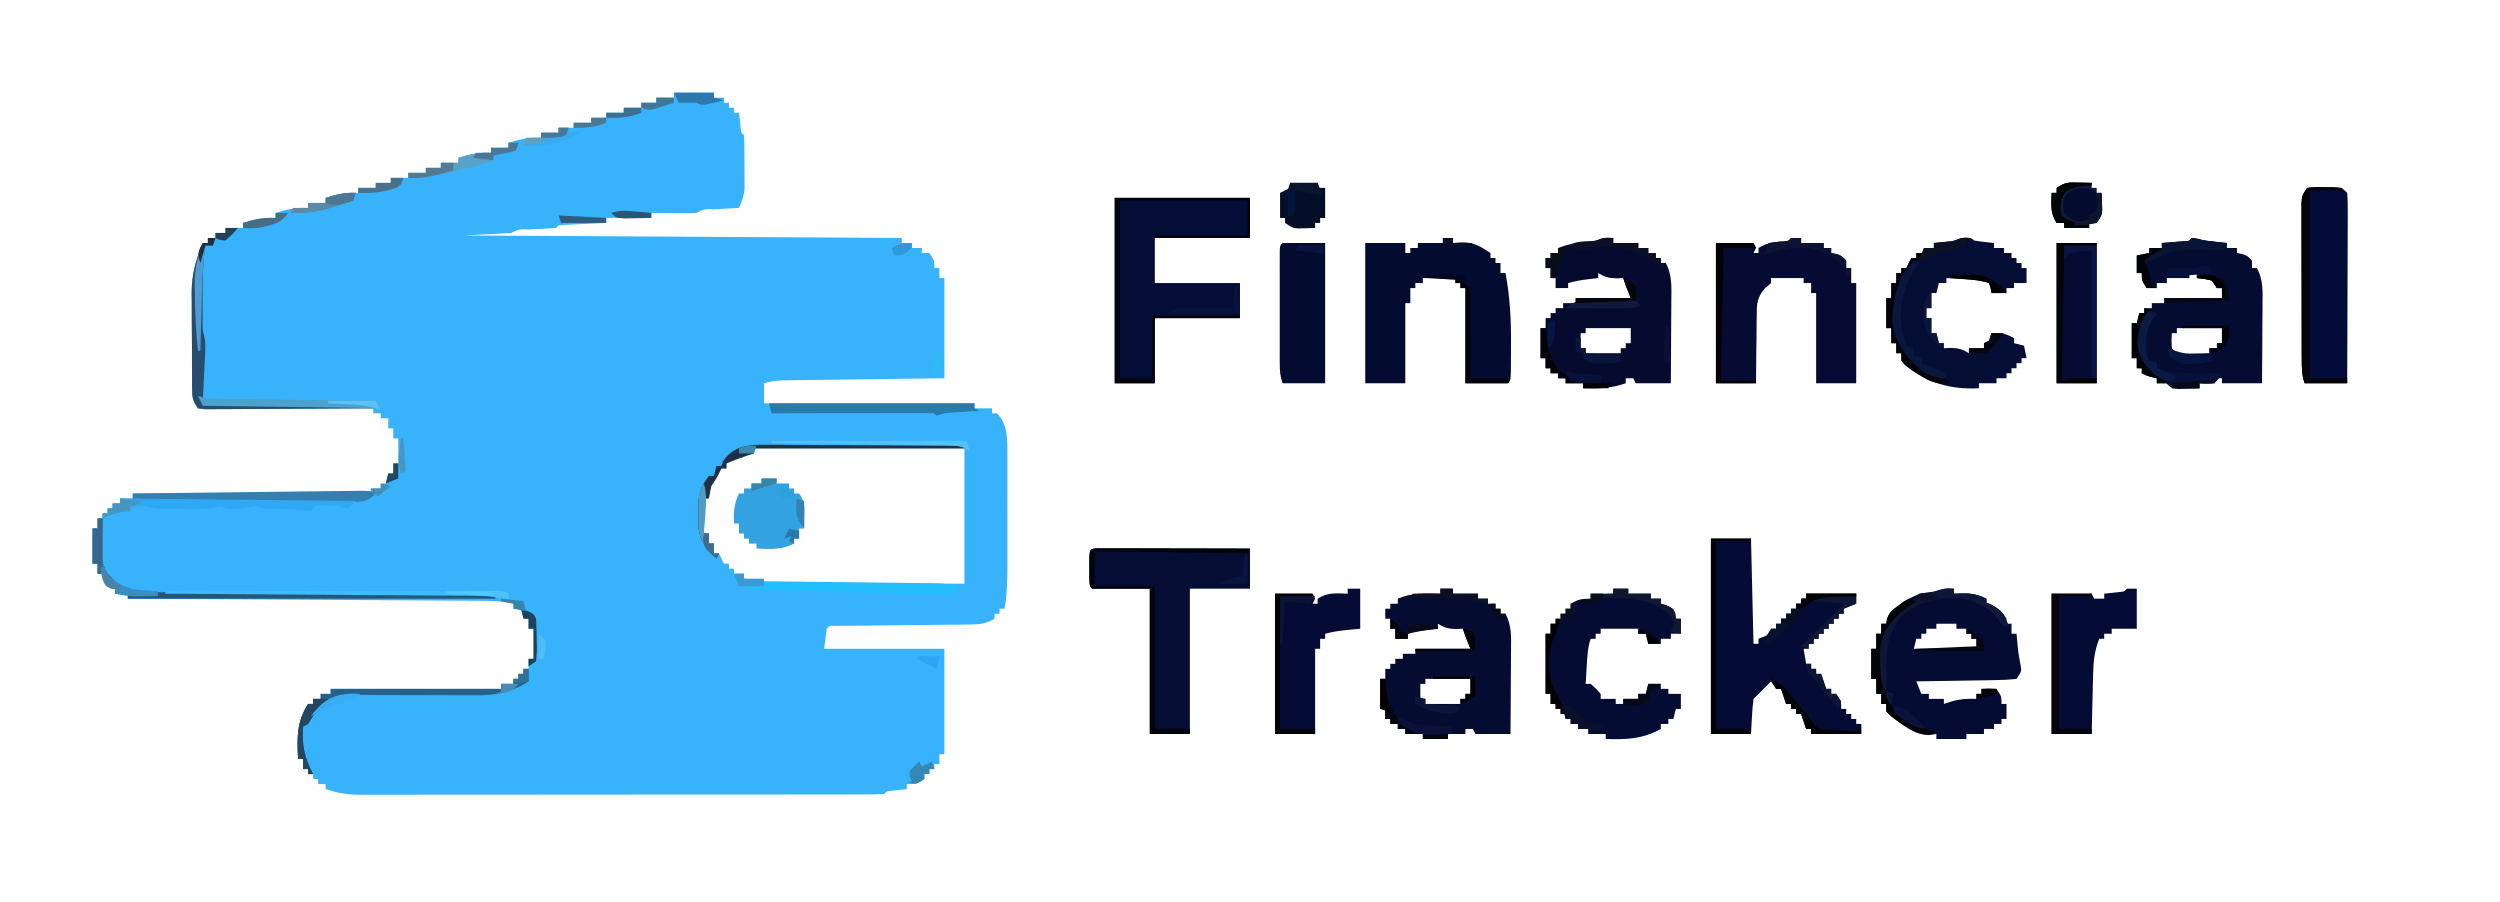 <?xml version="1.0" encoding="UTF-8"?>
<svg version="1.1" xmlns="http://www.w3.org/2000/svg" width="998" height="360">
<path d="M0 0 C5.28 0 10.56 0 16 0 C16 0.66 16 1.32 16 2 C17.32 2 18.64 2 20 2 C20 2.66 20 3.32 20 4 C20.66 4 21.32 4 22 4 C22 4.66 22 5.32 22 6 C22.66 6 23.32 6 24 6 C24 6.66 24 7.32 24 8 C24.66 8 25.32 8 26 8 C26.228 10.051 26.456 12.102 26.684 14.152 C26.819 16.011 26.819 16.011 28 17 C28.254 20.91 28.185 24.833 28.188 28.75 C28.2 29.848 28.212 30.947 28.225 32.078 C28.227 33.14 28.228 34.203 28.23 35.297 C28.235 36.27 28.239 37.243 28.243 38.245 C27.985 41.171 27.221 43.344 26 46 C24.857 46.061 23.713 46.121 22.535 46.184 C21.044 46.268 19.553 46.353 18.062 46.438 C17.308 46.477 16.553 46.516 15.775 46.557 C12.081 46.44 12.081 46.44 9 48 C7.657 48.086 6.31 48.107 4.965 48.098 C4.156 48.094 3.347 48.091 2.514 48.088 C1.664 48.08 0.813 48.071 -0.062 48.062 C-0.917 48.058 -1.771 48.053 -2.65 48.049 C-4.767 48.037 -6.883 48.019 -9 48 C-9 48.66 -9 49.32 -9 50 C-14.94 50 -20.88 50 -27 50 C-27 50.66 -27 51.32 -27 52 C-27.855 52.038 -27.855 52.038 -28.728 52.076 C-31.298 52.192 -33.868 52.314 -36.438 52.438 C-37.335 52.477 -38.233 52.516 -39.158 52.557 C-40.012 52.599 -40.866 52.64 -41.746 52.684 C-42.537 52.72 -43.328 52.757 -44.142 52.795 C-46.014 52.806 -46.014 52.806 -47 54 C-50.64 54.271 -54.272 54.446 -57.918 54.605 C-61.775 54.427 -61.775 54.427 -65 56 C-71.27 56.33 -77.54 56.66 -84 57 C2.625 57.495 2.625 57.495 91 58 C91 58.66 91 59.32 91 60 C92.32 60 93.64 60 95 60 C95 60.66 95 61.32 95 62 C96.32 62 97.64 62 99 62 C99 62.66 99 63.32 99 64 C99.99 64 100.98 64 102 64 C104 67 104 67 104 70 C104.66 70 105.32 70 106 70 C106 71.32 106 72.64 106 74 C106.66 74 107.32 74 108 74 C108 87.2 108 100.4 108 114 C103.138 114.061 98.275 114.121 93.266 114.184 C90.185 114.224 87.104 114.265 84.023 114.307 C79.134 114.373 74.244 114.438 69.354 114.497 C65.412 114.545 61.47 114.597 57.528 114.653 C56.024 114.673 54.52 114.692 53.016 114.709 C50.91 114.733 48.803 114.763 46.696 114.795 C44.898 114.818 44.898 114.818 43.063 114.842 C40.524 114.973 38.416 115.256 36 116 C36 118.64 36 121.28 36 124 C63.72 124 91.44 124 120 124 C120 124.66 120 125.32 120 126 C122.31 126 124.62 126 127 126 C127 126.66 127 127.32 127 128 C127.66 128 128.32 128 129 128 C133.346 132.52 133.125 138.204 133.129 144.17 C133.133 145.368 133.136 146.566 133.139 147.801 C133.136 149.723 133.136 149.723 133.133 151.684 C133.133 153.026 133.134 154.368 133.136 155.71 C133.137 158.517 133.135 161.324 133.13 164.13 C133.125 167.712 133.128 171.294 133.134 174.876 C133.138 177.646 133.136 180.416 133.134 183.186 C133.133 185.144 133.136 187.102 133.139 189.06 C133.124 194.807 133.055 200.343 132 206 C131.34 206 130.68 206 130 206 C130 206.66 130 207.32 130 208 C129.34 208 128.68 208 128 208 C128 208.66 128 209.32 128 210 C124.567 212.083 121.852 212.265 117.87 212.303 C116.633 212.32 115.395 212.336 114.12 212.353 C112.774 212.362 111.428 212.37 110.082 212.379 C108.7 212.395 107.318 212.412 105.936 212.43 C102.305 212.476 98.674 212.511 95.043 212.543 C89.22 212.595 83.397 212.659 77.574 212.731 C75.537 212.754 73.501 212.77 71.464 212.786 C70.235 212.799 69.007 212.813 67.741 212.826 C66.111 212.841 66.111 212.841 64.447 212.855 C62.054 212.725 62.054 212.725 61 214 C60.67 216.64 60.34 219.28 60 222 C75.84 222 91.68 222 108 222 C108 235.86 108 249.72 108 264 C107.34 264 106.68 264 106 264 C106 265.32 106 266.64 106 268 C105.34 268 104.68 268 104 268 C104 268.66 104 269.32 104 270 C103.34 270 102.68 270 102 270 C102 270.66 102 271.32 102 272 C101.34 272 100.68 272 100 272 C100 272.66 100 273.32 100 274 C97 276 97 276 93 276 C93 276.66 93 277.32 93 278 C90.949 278.228 88.898 278.456 86.848 278.684 C84.989 278.819 84.989 278.819 84 280 C81.234 280.102 78.493 280.139 75.727 280.134 C74.849 280.136 73.971 280.138 73.066 280.141 C70.101 280.147 67.135 280.146 64.169 280.145 C62.053 280.148 59.936 280.152 57.819 280.155 C52.05 280.164 46.281 280.167 40.512 280.167 C35.701 280.168 30.89 280.172 26.079 280.175 C14.728 280.184 3.376 280.186 -7.976 280.185 C-19.692 280.185 -31.407 280.195 -43.123 280.211 C-53.172 280.224 -63.222 280.229 -73.271 280.229 C-79.277 280.229 -85.282 280.231 -91.288 280.242 C-96.94 280.252 -102.592 280.252 -108.244 280.245 C-110.318 280.243 -112.392 280.246 -114.466 280.252 C-117.299 280.26 -120.132 280.255 -122.965 280.247 C-123.784 280.252 -124.603 280.258 -125.448 280.263 C-130.336 280.233 -134.36 279.556 -139 278 C-139 277.34 -139 276.68 -139 276 C-139.99 276 -140.98 276 -142 276 C-142 275.34 -142 274.68 -142 274 C-142.66 274 -143.32 274 -144 274 C-144 273.34 -144 272.68 -144 272 C-144.66 272 -145.32 272 -146 272 C-146 271.34 -146 270.68 -146 270 C-146.66 270 -147.32 270 -148 270 C-148 268.68 -148 267.36 -148 266 C-148.66 266 -149.32 266 -150 266 C-150.427 257.557 -150.634 251.241 -146 244 C-145.34 244 -144.68 244 -144 244 C-144 243.34 -144 242.68 -144 242 C-143.01 242 -142.02 242 -141 242 C-141 241.34 -141 240.68 -141 240 C-139.68 240 -138.36 240 -137 240 C-137 239.34 -137 238.68 -137 238 C-114.56 238 -92.12 238 -69 238 C-69 237.34 -69 236.68 -69 236 C-67.35 236 -65.7 236 -64 236 C-64 235.34 -64 234.68 -64 234 C-63.34 234 -62.68 234 -62 234 C-62 233.34 -62 232.68 -62 232 C-61.34 232 -60.68 232 -60 232 C-60 231.34 -60 230.68 -60 230 C-59.34 230 -58.68 230 -58 230 C-58 228.68 -58 227.36 -58 226 C-57.34 226 -56.68 226 -56 226 C-56 222.04 -56 218.08 -56 214 C-56.66 214 -57.32 214 -58 214 C-58 212.68 -58 211.36 -58 210 C-58.66 210 -59.32 210 -60 210 C-60.33 208.68 -60.66 207.36 -61 206 C-61.99 206 -62.98 206 -64 206 C-64 205.34 -64 204.68 -64 204 C-67.809 203.115 -71.351 202.865 -75.258 202.842 C-76.518 202.832 -77.779 202.822 -79.078 202.812 C-80.467 202.806 -81.856 202.8 -83.245 202.795 C-84.714 202.785 -86.183 202.775 -87.651 202.765 C-91.632 202.738 -95.613 202.717 -99.594 202.697 C-103.757 202.675 -107.92 202.647 -112.082 202.621 C-119.962 202.571 -127.842 202.526 -135.722 202.483 C-144.694 202.433 -153.666 202.378 -162.639 202.323 C-181.092 202.209 -199.546 202.102 -218 202 C-218 201.34 -218 200.68 -218 200 C-219.65 200 -221.3 200 -223 200 C-223 199.34 -223 198.68 -223 198 C-223.639 197.752 -224.279 197.505 -224.938 197.25 C-227 196 -227 196 -227.75 193.875 C-227.833 193.256 -227.915 192.637 -228 192 C-228.66 192 -229.32 192 -230 192 C-230 190.68 -230 189.36 -230 188 C-230.66 188 -231.32 188 -232 188 C-232 183.38 -232 178.76 -232 174 C-231.34 174 -230.68 174 -230 174 C-230 172.68 -230 171.36 -230 170 C-229.34 170 -228.68 170 -228 170 C-228 169.34 -228 168.68 -228 168 C-227.34 168 -226.68 168 -226 168 C-226 167.34 -226 166.68 -226 166 C-225.34 166 -224.68 166 -224 166 C-224 165.34 -224 164.68 -224 164 C-223.01 164 -222.02 164 -221 164 C-221 163.34 -221 162.68 -221 162 C-219.35 162 -217.7 162 -216 162 C-216 161.34 -216 160.68 -216 160 C-184.65 160 -153.3 160 -121 160 C-121 159.34 -121 158.68 -121 158 C-119.68 158 -118.36 158 -117 158 C-117 157.34 -117 156.68 -117 156 C-116.34 156 -115.68 156 -115 156 C-114.67 154.68 -114.34 153.36 -114 152 C-113.34 152 -112.68 152 -112 152 C-112 150.68 -112 149.36 -112 148 C-111.34 148 -110.68 148 -110 148 C-110 144.7 -110 141.4 -110 138 C-110.66 138 -111.32 138 -112 138 C-112 136.68 -112 135.36 -112 134 C-112.66 134 -113.32 134 -114 134 C-114 132.68 -114 131.36 -114 130 C-114.99 130 -115.98 130 -117 130 C-117 129.34 -117 128.68 -117 128 C-117.99 128 -118.98 128 -120 128 C-120 127.34 -120 126.68 -120 126 C-121.309 126.01 -121.309 126.01 -122.644 126.02 C-130.855 126.08 -139.066 126.126 -147.277 126.155 C-151.499 126.171 -155.72 126.192 -159.942 126.226 C-164.014 126.259 -168.085 126.277 -172.158 126.285 C-173.713 126.29 -175.269 126.301 -176.825 126.317 C-178.999 126.339 -181.173 126.342 -183.347 126.341 C-184.586 126.347 -185.825 126.354 -187.102 126.361 C-188.058 126.242 -189.015 126.123 -190 126 C-192.164 122.753 -192.258 121.816 -192.291 118.061 C-192.303 117.055 -192.316 116.05 -192.329 115.014 C-192.331 113.927 -192.334 112.839 -192.336 111.719 C-192.343 110.595 -192.349 109.471 -192.356 108.313 C-192.366 105.929 -192.371 103.545 -192.371 101.161 C-192.375 97.542 -192.411 93.924 -192.449 90.305 C-192.455 87.984 -192.459 85.664 -192.461 83.344 C-192.475 82.272 -192.49 81.201 -192.504 80.098 C-192.46 72.696 -190.952 66.779 -188 60 C-187.34 60 -186.68 60 -186 60 C-186 59.34 -186 58.68 -186 58 C-185.01 58 -184.02 58 -183 58 C-183 57.34 -183 56.68 -183 56 C-181.68 56 -180.36 56 -179 56 C-179 55.34 -179 54.68 -179 54 C-176.69 54 -174.38 54 -172 54 C-172 53.34 -172 52.68 -172 52 C-167.463 50.548 -163.819 49.765 -159 50 C-159 49.34 -159 48.68 -159 48 C-154.463 46.548 -150.819 45.765 -146 46 C-146 45.34 -146 44.68 -146 44 C-143.69 44 -141.38 44 -139 44 C-139 43.34 -139 42.68 -139 42 C-134.463 40.548 -130.819 39.765 -126 40 C-126 39.34 -126 38.68 -126 38 C-123.69 38 -121.38 38 -119 38 C-119 37.34 -119 36.68 -119 36 C-117.02 36 -115.04 36 -113 36 C-113 35.34 -113 34.68 -113 34 C-110.69 34 -108.38 34 -106 34 C-106 33.34 -106 32.68 -106 32 C-103.69 32 -101.38 32 -99 32 C-99 31.34 -99 30.68 -99 30 C-97.02 30 -95.04 30 -93 30 C-93 29.34 -93 28.68 -93 28 C-90.69 28 -88.38 28 -86 28 C-86 27.34 -86 26.68 -86 26 C-81.463 24.548 -77.819 23.765 -73 24 C-73 23.34 -73 22.68 -73 22 C-70.69 22 -68.38 22 -66 22 C-66 21.34 -66 20.68 -66 20 C-61.463 18.548 -57.819 17.765 -53 18 C-53 17.34 -53 16.68 -53 16 C-50.69 16 -48.38 16 -46 16 C-46 15.34 -46 14.68 -46 14 C-44.02 14 -42.04 14 -40 14 C-40 13.34 -40 12.68 -40 12 C-37.69 12 -35.38 12 -33 12 C-33 11.34 -33 10.68 -33 10 C-31.02 10 -29.04 10 -27 10 C-27 9.34 -27 8.68 -27 8 C-24.69 8 -22.38 8 -20 8 C-20 7.34 -20 6.68 -20 6 C-17.69 6 -15.38 6 -13 6 C-13 5.34 -13 4.68 -13 4 C-11.02 4 -9.04 4 -7 4 C-7 3.34 -7 2.68 -7 2 C-4.69 2 -2.38 2 0 2 C0 1.34 0 0.68 0 0 Z M32 142 C32 142.66 32 143.32 32 144 C31.299 143.917 30.598 143.835 29.875 143.75 C26.029 144.084 23.991 145.635 21 148 C21 148.66 21 149.32 21 150 C20.34 150 19.68 150 19 150 C16.167 152.979 14.125 155.822 13.688 159.938 C13.842 160.958 13.842 160.958 14 162 C13.34 162 12.68 162 12 162 C12 166.62 12 171.24 12 176 C12.66 176 13.32 176 14 176 C14 177.32 14 178.64 14 180 C14.66 180 15.32 180 16 180 C16 181.32 16 182.64 16 184 C16.66 184 17.32 184 18 184 C18.66 185.32 19.32 186.64 20 188 C20.66 188 21.32 188 22 188 C22 188.66 22 189.32 22 190 C22.66 190 23.32 190 24 190 C24 190.66 24 191.32 24 192 C25.32 192 26.64 192 28 192 C28 192.66 28 193.32 28 194 C29.299 194.144 30.599 194.289 31.938 194.438 C35.875 194.875 35.875 194.875 37 196 C39.464 196.095 41.901 196.126 44.365 196.114 C45.521 196.114 45.521 196.114 46.701 196.114 C49.26 196.113 51.82 196.105 54.379 196.098 C56.149 196.096 57.918 196.094 59.688 196.093 C64.356 196.09 69.023 196.08 73.69 196.069 C79.285 196.057 84.88 196.052 90.475 196.046 C98.983 196.037 107.492 196.017 116 196 C116 178.18 116 160.36 116 142 C88.28 142 60.56 142 32 142 Z " fill="#38B2FA" transform="translate(269,37)"/>
<path d="M0 0 C5.28 0 10.56 0 16 0 C16.33 13.86 16.66 27.72 17 42 C17.66 42 18.32 42 19 42 C19 41.34 19 40.68 19 40 C20.65 39.34 22.3 38.68 24 38 C24 37.34 24 36.68 24 36 C24.66 36 25.32 36 26 36 C26 35.34 26 34.68 26 34 C26.66 34 27.32 34 28 34 C28 33.34 28 32.68 28 32 C28.66 32 29.32 32 30 32 C30 31.34 30 30.68 30 30 C30.66 30 31.32 30 32 30 C32 29.34 32 28.68 32 28 C32.66 28 33.32 28 34 28 C34 27.34 34 26.68 34 26 C34.66 26 35.32 26 36 26 C36 25.34 36 24.68 36 24 C36.66 24 37.32 24 38 24 C38 23.34 38 22.68 38 22 C44.6 22 51.2 22 58 22 C58 23.32 58 24.64 58 26 C56.35 26.66 54.7 27.32 53 28 C53 28.66 53 29.32 53 30 C52.34 30 51.68 30 51 30 C51 30.66 51 31.32 51 32 C50.34 32 49.68 32 49 32 C49 32.66 49 33.32 49 34 C48.34 34 47.68 34 47 34 C47 34.66 47 35.32 47 36 C46.34 36 45.68 36 45 36 C45 36.66 45 37.32 45 38 C44.34 38 43.68 38 43 38 C43 38.66 43 39.32 43 40 C42.34 40 41.68 40 41 40 C41 40.66 41 41.32 41 42 C40.34 42 39.68 42 39 42 C39 42.66 39 43.32 39 44 C38.34 44 37.68 44 37 44 C37.495 46.97 37.495 46.97 38 50 C38.66 50 39.32 50 40 50 C40 50.66 40 51.32 40 52 C40.66 52 41.32 52 42 52 C42 52.66 42 53.32 42 54 C42.66 54 43.32 54 44 54 C44.66 55.98 45.32 57.96 46 60 C46.66 60 47.32 60 48 60 C48 60.66 48 61.32 48 62 C48.66 62 49.32 62 50 62 C52 65 52 65 52 68 C52.66 68 53.32 68 54 68 C54 68.66 54 69.32 54 70 C54.66 70 55.32 70 56 70 C56 70.66 56 71.32 56 72 C56.66 72 57.32 72 58 72 C58 72.66 58 73.32 58 74 C58.66 74 59.32 74 60 74 C60 75.32 60 76.64 60 78 C53.4 78 46.8 78 40 78 C40 77.34 40 76.68 40 76 C39.34 76 38.68 76 38 76 C37.34 74.02 36.68 72.04 36 70 C35.34 70 34.68 70 34 70 C34 69.34 34 68.68 34 68 C33.34 68 32.68 68 32 68 C32 67.34 32 66.68 32 66 C31.34 66 30.68 66 30 66 C29.01 63.03 29.01 63.03 28 60 C27.34 60 26.68 60 26 60 C25.34 59.01 24.68 58.02 24 57 C23.216 57.784 22.433 58.568 21.625 59.375 C20.083 60.917 18.542 62.458 17 64 C16.699 66.365 16.505 68.744 16.375 71.125 C16.251 73.394 16.128 75.662 16 78 C10.72 78 5.44 78 0 78 C0 52.26 0 26.52 0 0 Z " fill="#040B34" transform="translate(683,215)"/>
<path d="M0 0 C1.207 0.031 1.207 0.031 2.438 0.062 C2.438 0.723 2.438 1.383 2.438 2.062 C3.654 2.021 4.871 1.98 6.125 1.938 C9.656 1.925 12.238 2.463 15.438 4.062 C15.438 4.723 15.438 5.383 15.438 6.062 C16.201 6.31 16.964 6.558 17.75 6.812 C20.698 8.184 21.796 9.298 23.438 12.062 C23.438 12.723 23.438 13.383 23.438 14.062 C24.098 14.062 24.758 14.062 25.438 14.062 C25.438 15.383 25.438 16.703 25.438 18.062 C26.098 18.062 26.758 18.062 27.438 18.062 C27.498 18.726 27.559 19.39 27.621 20.074 C28.124 25.575 28.124 25.575 29.125 31 C29.438 33.062 29.438 33.062 27.438 36.062 C24.393 36.4 21.543 36.552 18.492 36.574 C17.607 36.592 16.722 36.61 15.81 36.629 C12.978 36.683 10.145 36.717 7.312 36.75 C5.395 36.783 3.477 36.818 1.559 36.854 C-3.148 36.939 -7.855 37.005 -12.562 37.062 C-11.902 38.712 -11.242 40.362 -10.562 42.062 C-9.572 42.062 -8.582 42.062 -7.562 42.062 C-7.562 42.722 -7.562 43.383 -7.562 44.062 C-5.582 44.062 -3.603 44.062 -1.562 44.062 C-1.562 44.722 -1.562 45.383 -1.562 46.062 C-0.016 45.568 -0.016 45.568 1.562 45.062 C4.922 44.091 7.929 43.891 11.438 44.062 C11.438 43.403 11.438 42.742 11.438 42.062 C12.098 42.062 12.758 42.062 13.438 42.062 C13.438 41.403 13.438 40.742 13.438 40.062 C16.312 39.875 16.312 39.875 19.438 40.062 C21.438 43.062 21.438 43.062 21.438 46.062 C22.098 46.062 22.758 46.062 23.438 46.062 C23.438 48.042 23.438 50.023 23.438 52.062 C22.777 52.062 22.117 52.062 21.438 52.062 C21.438 52.722 21.438 53.383 21.438 54.062 C20.448 54.062 19.457 54.062 18.438 54.062 C18.438 54.722 18.438 55.383 18.438 56.062 C17.117 56.062 15.797 56.062 14.438 56.062 C14.438 56.722 14.438 57.383 14.438 58.062 C12.127 58.062 9.818 58.062 7.438 58.062 C7.438 58.722 7.438 59.383 7.438 60.062 C3.478 60.062 -0.482 60.062 -4.562 60.062 C-4.562 59.403 -4.562 58.742 -4.562 58.062 C-5.491 58.207 -6.419 58.351 -7.375 58.5 C-13.264 58.56 -18.008 54.401 -22.562 51.062 C-23.223 50.403 -23.883 49.742 -24.562 49.062 C-24.562 48.072 -24.562 47.083 -24.562 46.062 C-25.223 46.062 -25.883 46.062 -26.562 46.062 C-26.562 44.742 -26.562 43.422 -26.562 42.062 C-27.223 42.062 -27.883 42.062 -28.562 42.062 C-28.562 40.083 -28.562 38.102 -28.562 36.062 C-29.223 36.062 -29.883 36.062 -30.562 36.062 C-30.562 32.102 -30.562 28.142 -30.562 24.062 C-29.902 24.062 -29.242 24.062 -28.562 24.062 C-28.562 22.082 -28.562 20.102 -28.562 18.062 C-27.902 18.062 -27.242 18.062 -26.562 18.062 C-26.562 16.742 -26.562 15.422 -26.562 14.062 C-25.902 14.062 -25.242 14.062 -24.562 14.062 C-24.476 13.467 -24.39 12.871 -24.301 12.258 C-23.356 9.45 -22.147 8.636 -19.75 6.938 C-19.063 6.44 -18.376 5.942 -17.668 5.43 C-14.217 3.189 -11.497 1.863 -7.375 1.5 C-3.842 1.095 -3.206 0.078 0 0 Z M-4.562 14.062 C-4.562 14.723 -4.562 15.383 -4.562 16.062 C-5.883 16.062 -7.202 16.062 -8.562 16.062 C-8.562 16.723 -8.562 17.383 -8.562 18.062 C-9.223 18.062 -9.883 18.062 -10.562 18.062 C-10.562 18.723 -10.562 19.383 -10.562 20.062 C-11.223 20.062 -11.883 20.062 -12.562 20.062 C-12.893 21.383 -13.223 22.703 -13.562 24.062 C-4.652 24.062 4.258 24.062 13.438 24.062 C12.777 23.733 12.117 23.402 11.438 23.062 C11.438 22.073 11.438 21.082 11.438 20.062 C10.777 20.062 10.117 20.062 9.438 20.062 C9.438 19.402 9.438 18.742 9.438 18.062 C8.777 18.062 8.117 18.062 7.438 18.062 C7.438 17.402 7.438 16.742 7.438 16.062 C6.117 16.062 4.798 16.062 3.438 16.062 C3.438 15.402 3.438 14.742 3.438 14.062 C0.797 14.062 -1.843 14.062 -4.562 14.062 Z " fill="#050C33" transform="translate(777.562,234.938)"/>
<path d="M0 0 C17.82 0 35.64 0 54 0 C54 5.28 54 10.56 54 16 C41.46 16 28.92 16 16 16 C16 21.94 16 27.88 16 34 C27.22 34 38.44 34 50 34 C50 38.62 50 43.24 50 48 C38.78 48 27.56 48 16 48 C16 56.58 16 65.16 16 74 C10.72 74 5.44 74 0 74 C0 49.58 0 25.16 0 0 Z " fill="#040D36" transform="translate(445,79)"/>
<path d="M0 0 C1.671 0.313 3.336 0.653 5 1 C7.996 1.376 10.997 1.692 14 2 C14 2.66 14 3.32 14 4 C15.32 4 16.64 4 18 4 C18 4.66 18 5.32 18 6 C18.619 6.124 19.238 6.247 19.875 6.375 C22 7 22 7 24 9 C24 9.99 24 10.98 24 12 C24.66 12 25.32 12 26 12 C28.47 16.773 28.257 21.222 28.195 26.457 C28.192 27.36 28.19 28.263 28.187 29.193 C28.176 32.066 28.15 34.939 28.125 37.812 C28.115 39.765 28.106 41.717 28.098 43.67 C28.076 48.447 28.041 53.223 28 58 C22.72 58 17.44 58 12 58 C12 57.34 12 56.68 12 56 C11.01 56 10.02 56 9 56 C9 56.66 9 57.32 9 58 C7.02 58 5.04 58 3 58 C3 58.66 3 59.32 3 60 C-0.63 60 -4.26 60 -8 60 C-8 59.34 -8 58.68 -8 58 C-9.98 58 -11.96 58 -14 58 C-14 57.34 -14 56.68 -14 56 C-14.619 55.856 -15.238 55.711 -15.875 55.562 C-18 55 -18 55 -20 54 C-20 53.34 -20 52.68 -20 52 C-20.66 52 -21.32 52 -22 52 C-22 50.68 -22 49.36 -22 48 C-22.66 48 -23.32 48 -24 48 C-24 43.38 -24 38.76 -24 34 C-23.34 34 -22.68 34 -22 34 C-21.67 32.68 -21.34 31.36 -21 30 C-20.34 30 -19.68 30 -19 30 C-19 29.34 -19 28.68 -19 28 C-18.01 28 -17.02 28 -16 28 C-16 27.34 -16 26.68 -16 26 C-14.35 26 -12.7 26 -11 26 C-11 25.34 -11 24.68 -11 24 C-3.41 24 4.18 24 12 24 C12 22.68 12 21.36 12 20 C11.34 20 10.68 20 10 20 C9.34 19.01 8.68 18.02 8 17 C4.934 16.267 4.934 16.267 2 16 C2 15.34 2 14.68 2 14 C1.01 14 0.02 14 -1 14 C-1 14.66 -1 15.32 -1 16 C-3.97 16 -6.94 16 -10 16 C-10 16.66 -10 17.32 -10 18 C-11.32 18 -12.64 18 -14 18 C-14 18.66 -14 19.32 -14 20 C-15.32 20 -16.64 20 -18 20 C-20 17 -20 17 -20 14 C-20.66 14 -21.32 14 -22 14 C-22 11.69 -22 9.38 -22 7 C-20.35 6.67 -18.7 6.34 -17 6 C-17 5.34 -17 4.68 -17 4 C-15.35 4 -13.7 4 -12 4 C-12 3.34 -12 2.68 -12 2 C-11.218 1.939 -10.435 1.879 -9.629 1.816 C-8.111 1.691 -8.111 1.691 -6.562 1.562 C-5.553 1.481 -4.544 1.4 -3.504 1.316 C-1.064 1.268 -1.064 1.268 0 0 Z M-6 36 C-6 36.66 -6 37.32 -6 38 C-6.66 38 -7.32 38 -8 38 C-8.167 40.917 -8.167 40.917 -8 44 C-6.112 46.329 -6.112 46.329 -2.961 46.195 C-1.778 46.172 -0.594 46.149 0.625 46.125 C1.814 46.107 3.002 46.089 4.227 46.07 C5.142 46.047 6.057 46.024 7 46 C7 45.34 7 44.68 7 44 C7.99 44 8.98 44 10 44 C10 43.34 10 42.68 10 42 C10.66 42 11.32 42 12 42 C12 40.02 12 38.04 12 36 C6.06 36 0.12 36 -6 36 Z " fill="#040C32" transform="translate(875,95)"/>
<path d="M0 0 C1.207 0.031 1.207 0.031 2.438 0.062 C2.438 0.723 2.438 1.383 2.438 2.062 C5.737 2.062 9.037 2.062 12.438 2.062 C12.438 2.723 12.438 3.382 12.438 4.062 C13.758 4.062 15.078 4.062 16.438 4.062 C16.438 4.723 16.438 5.383 16.438 6.062 C17.427 6.062 18.418 6.062 19.438 6.062 C19.438 6.723 19.438 7.383 19.438 8.062 C20.098 8.062 20.758 8.062 21.438 8.062 C21.438 8.723 21.438 9.383 21.438 10.062 C22.098 10.062 22.758 10.062 23.438 10.062 C25.991 14.927 25.693 19.61 25.633 24.957 C25.63 25.904 25.627 26.852 25.624 27.828 C25.613 30.844 25.588 33.859 25.562 36.875 C25.552 38.924 25.543 40.973 25.535 43.021 C25.513 48.035 25.479 53.049 25.438 58.062 C20.817 58.062 16.198 58.062 11.438 58.062 C11.107 57.403 10.777 56.742 10.438 56.062 C9.447 56.062 8.457 56.062 7.438 56.062 C7.438 56.722 7.438 57.383 7.438 58.062 C1.654 60.074 -3.465 60.283 -9.562 60.062 C-9.562 59.403 -9.562 58.742 -9.562 58.062 C-11.873 58.062 -14.182 58.062 -16.562 58.062 C-16.562 57.403 -16.562 56.742 -16.562 56.062 C-17.552 56.062 -18.543 56.062 -19.562 56.062 C-19.562 55.403 -19.562 54.742 -19.562 54.062 C-20.552 54.062 -21.543 54.062 -22.562 54.062 C-22.562 53.403 -22.562 52.742 -22.562 52.062 C-23.223 52.062 -23.883 52.062 -24.562 52.062 C-24.562 50.742 -24.562 49.422 -24.562 48.062 C-25.223 48.062 -25.883 48.062 -26.562 48.062 C-26.562 44.102 -26.562 40.142 -26.562 36.062 C-25.902 36.062 -25.242 36.062 -24.562 36.062 C-24.562 34.742 -24.562 33.422 -24.562 32.062 C-23.902 32.062 -23.242 32.062 -22.562 32.062 C-22.562 31.402 -22.562 30.742 -22.562 30.062 C-21.902 30.062 -21.242 30.062 -20.562 30.062 C-20.562 29.402 -20.562 28.742 -20.562 28.062 C-19.573 28.062 -18.582 28.062 -17.562 28.062 C-17.562 27.402 -17.562 26.742 -17.562 26.062 C-15.912 26.062 -14.262 26.062 -12.562 26.062 C-12.562 25.402 -12.562 24.742 -12.562 24.062 C-5.303 24.062 1.958 24.062 9.438 24.062 C8.777 22.413 8.117 20.762 7.438 19.062 C6.942 17.578 6.942 17.578 6.438 16.062 C5.53 16.104 4.622 16.145 3.688 16.188 C0.559 16.067 -0.949 15.671 -3.562 14.062 C-3.562 14.723 -3.562 15.383 -3.562 16.062 C-4.8 16.207 -6.037 16.351 -7.312 16.5 C-10.128 16.849 -12.833 17.266 -15.562 18.062 C-15.562 18.723 -15.562 19.383 -15.562 20.062 C-17.212 20.062 -18.863 20.062 -20.562 20.062 C-20.562 18.742 -20.562 17.422 -20.562 16.062 C-21.223 16.062 -21.883 16.062 -22.562 16.062 C-22.562 14.742 -22.562 13.422 -22.562 12.062 C-23.223 12.062 -23.883 12.062 -24.562 12.062 C-24.562 10.742 -24.562 9.422 -24.562 8.062 C-23.902 8.062 -23.242 8.062 -22.562 8.062 C-22.562 7.402 -22.562 6.742 -22.562 6.062 C-21.573 6.062 -20.582 6.062 -19.562 6.062 C-19.562 5.402 -19.562 4.742 -19.562 4.062 C-14.908 2.225 -10.579 1.671 -5.637 1.309 C-2.93 0.987 -2.895 0.071 0 0 Z M-8.562 36.062 C-8.562 36.722 -8.562 37.383 -8.562 38.062 C-9.223 38.062 -9.883 38.062 -10.562 38.062 C-10.562 40.042 -10.562 42.023 -10.562 44.062 C-9.902 44.062 -9.242 44.062 -8.562 44.062 C-8.562 44.722 -8.562 45.383 -8.562 46.062 C-3.942 46.062 0.677 46.062 5.438 46.062 C5.438 45.403 5.438 44.742 5.438 44.062 C6.098 44.062 6.758 44.062 7.438 44.062 C7.438 43.403 7.438 42.742 7.438 42.062 C8.098 42.062 8.758 42.062 9.438 42.062 C9.438 40.083 9.438 38.102 9.438 36.062 C3.498 36.062 -2.442 36.062 -8.562 36.062 Z " fill="#040B2F" transform="translate(641.562,94.938)"/>
<path d="M0 0 C1.65 0 3.3 0 5 0 C5 0.66 5 1.32 5 2 C8.3 2 11.6 2 15 2 C15 2.66 15 3.32 15 4 C16.32 4 17.64 4 19 4 C19 4.66 19 5.32 19 6 C19.99 6 20.98 6 22 6 C22 6.66 22 7.32 22 8 C22.66 8 23.32 8 24 8 C24 8.66 24 9.32 24 10 C24.66 10 25.32 10 26 10 C28.554 14.865 28.256 19.547 28.195 24.895 C28.192 25.842 28.19 26.789 28.187 27.765 C28.176 30.781 28.15 33.797 28.125 36.812 C28.115 38.861 28.106 40.91 28.098 42.959 C28.076 47.973 28.041 52.986 28 58 C23.38 58 18.76 58 14 58 C13.67 57.34 13.34 56.68 13 56 C12.01 56 11.02 56 10 56 C10 56.66 10 57.32 10 58 C7.69 58 5.38 58 3 58 C3 58.66 3 59.32 3 60 C-0.3 60 -3.6 60 -7 60 C-7 59.34 -7 58.68 -7 58 C-9.31 58 -11.62 58 -14 58 C-14 57.34 -14 56.68 -14 56 C-14.99 56 -15.98 56 -17 56 C-17 55.34 -17 54.68 -17 54 C-17.99 54 -18.98 54 -20 54 C-20 53.34 -20 52.68 -20 52 C-20.66 52 -21.32 52 -22 52 C-22 50.68 -22 49.36 -22 48 C-22.66 48 -23.32 48 -24 48 C-24 44.04 -24 40.08 -24 36 C-23.34 36 -22.68 36 -22 36 C-22 34.68 -22 33.36 -22 32 C-21.34 32 -20.68 32 -20 32 C-20 31.34 -20 30.68 -20 30 C-19.34 30 -18.68 30 -18 30 C-18 29.34 -18 28.68 -18 28 C-17.01 28 -16.02 28 -15 28 C-15 27.34 -15 26.68 -15 26 C-13.35 26 -11.7 26 -10 26 C-10 25.34 -10 24.68 -10 24 C-2.74 24 4.52 24 12 24 C11.34 22.35 10.68 20.7 10 19 C9.505 17.515 9.505 17.515 9 16 C8.092 16.041 7.185 16.082 6.25 16.125 C3.122 16.005 1.614 15.609 -1 14 C-1 14.66 -1 15.32 -1 16 C-2.237 16.144 -3.475 16.289 -4.75 16.438 C-7.565 16.787 -10.27 17.204 -13 18 C-13 18.66 -13 19.32 -13 20 C-14.65 20 -16.3 20 -18 20 C-18 18.68 -18 17.36 -18 16 C-18.66 16 -19.32 16 -20 16 C-20 14.68 -20 13.36 -20 12 C-20.66 12 -21.32 12 -22 12 C-22 10.68 -22 9.36 -22 8 C-21.34 8 -20.68 8 -20 8 C-20 7.34 -20 6.68 -20 6 C-19.01 6 -18.02 6 -17 6 C-17 5.34 -17 4.68 -17 4 C-11.356 1.559 -6.022 1.807 0 2 C0 1.34 0 0.68 0 0 Z M-6 36 C-6 36.66 -6 37.32 -6 38 C-6.66 38 -7.32 38 -8 38 C-8 39.98 -8 41.96 -8 44 C-7.34 44 -6.68 44 -6 44 C-6 44.66 -6 45.32 -6 46 C-1.38 46 3.24 46 8 46 C8 45.34 8 44.68 8 44 C8.66 44 9.32 44 10 44 C10 43.34 10 42.68 10 42 C10.66 42 11.32 42 12 42 C12 40.02 12 38.04 12 36 C6.06 36 0.12 36 -6 36 Z " fill="#050C32" transform="translate(575,235)"/>
<path d="M0 0 C1.32 0 2.64 0 4 0 C4 0.66 4 1.32 4 2 C5.176 1.917 6.351 1.835 7.562 1.75 C12.365 1.716 15.056 3.371 19 6 C19 6.66 19 7.32 19 8 C19.66 8 20.32 8 21 8 C21 8.66 21 9.32 21 10 C21.66 10 22.32 10 23 10 C23 11.32 23 12.64 23 14 C23.66 14 24.32 14 25 14 C26.815 23.644 27.279 32.951 27.188 42.75 C27.186 44.128 27.185 45.505 27.186 46.883 C27.141 56.859 27.141 56.859 26 58 C20.39 58 14.78 58 9 58 C9 45.46 9 32.92 9 20 C8.34 20 7.68 20 7 20 C7 19.34 7 18.68 7 18 C6.34 18 5.68 18 5 18 C5 17.34 5 16.68 5 16 C0.71 16 -3.58 16 -8 16 C-8 16.66 -8 17.32 -8 18 C-8.99 18 -9.98 18 -11 18 C-11 18.66 -11 19.32 -11 20 C-11.66 20 -12.32 20 -13 20 C-13 21.98 -13 23.96 -13 26 C-13.66 26 -14.32 26 -15 26 C-15 36.56 -15 47.12 -15 58 C-20.28 58 -25.56 58 -31 58 C-31 39.52 -31 21.04 -31 2 C-25.72 2 -20.44 2 -15 2 C-15 3.32 -15 4.64 -15 6 C-14.34 6 -13.68 6 -13 6 C-13 5.34 -13 4.68 -13 4 C-12.01 4 -11.02 4 -10 4 C-10 3.34 -10 2.68 -10 2 C-6.7 2 -3.4 2 0 2 C0 1.34 0 0.68 0 0 Z " fill="#040B31" transform="translate(576,95)"/>
<path d="M0 0 C1.32 0 2.64 0 4 0 C4 0.66 4 1.32 4 2 C6.97 2 9.94 2 13 2 C13 2.66 13 3.32 13 4 C13.99 4 14.98 4 16 4 C16 4.66 16 5.32 16 6 C16.619 6.124 17.238 6.247 17.875 6.375 C20 7 20 7 22 9 C22 9.99 22 10.98 22 12 C22.66 12 23.32 12 24 12 C24 13.98 24 15.96 24 18 C24.66 18 25.32 18 26 18 C26 31.2 26 44.4 26 58 C20.72 58 15.44 58 10 58 C10 46.12 10 34.24 10 22 C9.34 22 8.68 22 8 22 C8 20.68 8 19.36 8 18 C7.01 18 6.02 18 5 18 C5 17.34 5 16.68 5 16 C0.71 16 -3.58 16 -8 16 C-8 16.66 -8 17.32 -8 18 C-8.81 18.698 -9.621 19.397 -10.456 20.116 C-13.66 23.749 -13.732 26.52 -13.707 31.145 C-13.722 31.914 -13.737 32.684 -13.753 33.477 C-13.796 35.923 -13.805 38.367 -13.812 40.812 C-13.836 42.476 -13.861 44.139 -13.889 45.803 C-13.956 49.869 -13.977 53.932 -14 58 C-19.28 58 -24.56 58 -30 58 C-30 39.52 -30 21.04 -30 2 C-25.05 2 -20.1 2 -15 2 C-14.67 2.66 -14.34 3.32 -14 4 C-14.33 4.66 -14.66 5.32 -15 6 C-14.34 6 -13.68 6 -13 6 C-13 5.34 -13 4.68 -13 4 C-10.294 2.308 -7.934 1.785 -4.812 1.438 C-1.218 1.425 -1.218 1.425 0 0 Z " fill="#050B33" transform="translate(715,95)"/>
<path d="M0 0 C1.117 0.002 2.234 0.004 3.385 0.007 C4.646 0.007 5.907 0.007 7.207 0.007 C8.593 0.012 9.98 0.017 11.367 0.023 C12.778 0.024 14.189 0.026 15.6 0.027 C19.32 0.031 23.041 0.041 26.761 0.052 C30.555 0.062 34.349 0.066 38.142 0.071 C45.591 0.082 53.039 0.1 60.488 0.12 C60.488 5.4 60.488 10.68 60.488 16.12 C52.568 16.12 44.648 16.12 36.488 16.12 C36.488 35.26 36.488 54.4 36.488 74.12 C31.208 74.12 25.928 74.12 20.488 74.12 C20.488 54.98 20.488 35.84 20.488 16.12 C12.898 16.12 5.308 16.12 -2.512 16.12 C-3.512 15.12 -3.512 15.12 -3.645 11.995 C-3.642 10.717 -3.64 9.438 -3.637 8.12 C-3.64 6.842 -3.642 5.563 -3.645 4.245 C-3.471 0.166 -3.471 0.166 0 0 Z " fill="#050D34" transform="translate(438.512,218.88)"/>
<path d="M0 0 C2.5 0.125 2.5 0.125 3.5 1.125 C4.847 1.356 6.204 1.537 7.562 1.688 C8.862 1.832 10.161 1.976 11.5 2.125 C11.5 2.785 11.5 3.445 11.5 4.125 C12.82 4.125 14.14 4.125 15.5 4.125 C15.5 4.785 15.5 5.445 15.5 6.125 C16.49 6.125 17.48 6.125 18.5 6.125 C18.5 6.785 18.5 7.445 18.5 8.125 C19.16 8.125 19.82 8.125 20.5 8.125 C20.5 8.785 20.5 9.445 20.5 10.125 C21.16 10.125 21.82 10.125 22.5 10.125 C22.5 10.785 22.5 11.445 22.5 12.125 C23.16 12.125 23.82 12.125 24.5 12.125 C24.5 14.105 24.5 16.085 24.5 18.125 C22.85 18.125 21.2 18.125 19.5 18.125 C19.5 18.785 19.5 19.445 19.5 20.125 C18.51 20.125 17.52 20.125 16.5 20.125 C16.5 20.785 16.5 21.445 16.5 22.125 C14.52 22.125 12.54 22.125 10.5 22.125 C10.345 21.166 10.345 21.166 10.188 20.188 C9.961 19.507 9.734 18.826 9.5 18.125 C6.033 16.969 2.959 16.797 -0.688 16.562 C-1.96 16.479 -3.232 16.395 -4.543 16.309 C-5.519 16.248 -6.495 16.187 -7.5 16.125 C-7.5 16.785 -7.5 17.445 -7.5 18.125 C-8.49 18.125 -9.48 18.125 -10.5 18.125 C-10.83 19.445 -11.16 20.765 -11.5 22.125 C-12.16 22.125 -12.82 22.125 -13.5 22.125 C-13.5 24.105 -13.5 26.085 -13.5 28.125 C-14.16 28.125 -14.82 28.125 -15.5 28.125 C-15.5 29.445 -15.5 30.765 -15.5 32.125 C-14.84 32.125 -14.18 32.125 -13.5 32.125 C-13.5 34.105 -13.5 36.085 -13.5 38.125 C-12.84 38.125 -12.18 38.125 -11.5 38.125 C-11.17 39.445 -10.84 40.765 -10.5 42.125 C-9.84 42.125 -9.18 42.125 -8.5 42.125 C-8.5 42.785 -8.5 43.445 -8.5 44.125 C-7.139 44.063 -7.139 44.063 -5.75 44 C-2.622 44.12 -1.114 44.516 1.5 46.125 C1.5 45.465 1.5 44.805 1.5 44.125 C3.48 44.125 5.46 44.125 7.5 44.125 C7.5 43.465 7.5 42.805 7.5 42.125 C8.16 41.795 8.82 41.465 9.5 41.125 C9.83 40.135 10.16 39.145 10.5 38.125 C14.125 37.924 16.365 38.267 19.5 40.125 C19.5 40.785 19.5 41.445 19.5 42.125 C20.82 42.455 22.14 42.785 23.5 43.125 C23.995 45.6 23.995 45.6 24.5 48.125 C23.84 48.125 23.18 48.125 22.5 48.125 C22.5 48.785 22.5 49.445 22.5 50.125 C21.84 50.125 21.18 50.125 20.5 50.125 C20.5 50.785 20.5 51.445 20.5 52.125 C19.84 52.125 19.18 52.125 18.5 52.125 C18.5 52.785 18.5 53.445 18.5 54.125 C17.84 54.125 17.18 54.125 16.5 54.125 C16.5 54.785 16.5 55.445 16.5 56.125 C15.18 56.125 13.86 56.125 12.5 56.125 C12.5 56.785 12.5 57.445 12.5 58.125 C10.19 58.125 7.88 58.125 5.5 58.125 C5.5 58.785 5.5 59.445 5.5 60.125 C-5.798 60.686 -15.398 58.046 -24.262 50.656 C-25.5 49.125 -25.5 49.125 -25.5 46.125 C-26.16 46.125 -26.82 46.125 -27.5 46.125 C-27.5 44.805 -27.5 43.485 -27.5 42.125 C-28.16 42.125 -28.82 42.125 -29.5 42.125 C-29.5 40.145 -29.5 38.165 -29.5 36.125 C-30.16 36.125 -30.82 36.125 -31.5 36.125 C-31.5 32.165 -31.5 28.205 -31.5 24.125 C-30.84 24.125 -30.18 24.125 -29.5 24.125 C-29.5 22.145 -29.5 20.165 -29.5 18.125 C-28.84 18.125 -28.18 18.125 -27.5 18.125 C-27.5 16.805 -27.5 15.485 -27.5 14.125 C-26.84 14.125 -26.18 14.125 -25.5 14.125 C-25.5 13.465 -25.5 12.805 -25.5 12.125 C-24.84 12.125 -24.18 12.125 -23.5 12.125 C-22.84 10.805 -22.18 9.485 -21.5 8.125 C-20.84 8.125 -20.18 8.125 -19.5 8.125 C-19.5 7.465 -19.5 6.805 -19.5 6.125 C-18.51 6.125 -17.52 6.125 -16.5 6.125 C-16.5 5.465 -16.5 4.805 -16.5 4.125 C-15.18 4.125 -13.86 4.125 -12.5 4.125 C-12.5 3.465 -12.5 2.805 -12.5 2.125 C-11.543 2.034 -11.543 2.034 -10.566 1.941 C-9.74 1.858 -8.914 1.774 -8.062 1.688 C-7.239 1.606 -6.415 1.525 -5.566 1.441 C-2.942 1.04 -2.791 0.14 0 0 Z " fill="#040D34" transform="translate(784.5,94.875)"/>
<path d="M0 0 C1.98 0 3.96 0 6 0 C6 0.66 6 1.32 6 2 C8.97 2 11.94 2 15 2 C15 2.66 15 3.32 15 4 C16.32 4 17.64 4 19 4 C19 4.66 19 5.32 19 6 C19.804 6.247 20.609 6.495 21.438 6.75 C24 8 24 8 24.812 10.125 C24.874 10.744 24.936 11.363 25 12 C25.66 12 26.32 12 27 12 C27 13.98 27 15.96 27 18 C25.68 18 24.36 18 23 18 C23 18.66 23 19.32 23 20 C21.68 20 20.36 20 19 20 C19 20.66 19 21.32 19 22 C17.35 22 15.7 22 14 22 C13.505 20.02 13.505 20.02 13 18 C12.01 18 11.02 18 10 18 C10 17.34 10 16.68 10 16 C5.05 16 0.1 16 -5 16 C-5 16.66 -5 17.32 -5 18 C-5.66 18 -6.32 18 -7 18 C-7 18.66 -7 19.32 -7 20 C-7.66 20 -8.32 20 -9 20 C-10.187 23.561 -10.351 26.973 -10.562 30.688 C-10.606 31.389 -10.649 32.091 -10.693 32.814 C-10.799 34.543 -10.9 36.271 -11 38 C-10.34 38 -9.68 38 -9 38 C-6.875 39.875 -6.875 39.875 -5 42 C-5 42.66 -5 43.32 -5 44 C-3.02 44 -1.04 44 1 44 C1 44.66 1 45.32 1 46 C1.99 46 2.98 46 4 46 C4 45.34 4 44.68 4 44 C5.98 44 7.96 44 10 44 C10 43.34 10 42.68 10 42 C10.99 42 11.98 42 13 42 C13.33 40.68 13.66 39.36 14 38 C15.65 38 17.3 38 19 38 C19 38.66 19 39.32 19 40 C19.99 40 20.98 40 22 40 C22 40.66 22 41.32 22 42 C23.65 42 25.3 42 27 42 C27 43.98 27 45.96 27 48 C26.34 48 25.68 48 25 48 C24.67 49.32 24.34 50.64 24 52 C23.34 52 22.68 52 22 52 C22 52.66 22 53.32 22 54 C21.01 54 20.02 54 19 54 C19 54.66 19 55.32 19 56 C11.759 60.055 5.121 60.264 -3 60 C-3 59.34 -3 58.68 -3 58 C-5.31 58 -7.62 58 -10 58 C-10 57.34 -10 56.68 -10 56 C-11.32 56 -12.64 56 -14 56 C-14 55.34 -14 54.68 -14 54 C-14.99 54 -15.98 54 -17 54 C-17 53.34 -17 52.68 -17 52 C-17.66 52 -18.32 52 -19 52 C-19 51.34 -19 50.68 -19 50 C-19.66 50 -20.32 50 -21 50 C-21 49.34 -21 48.68 -21 48 C-21.66 48 -22.32 48 -23 48 C-23 47.34 -23 46.68 -23 46 C-23.66 46 -24.32 46 -25 46 C-25 44.68 -25 43.36 -25 42 C-25.66 42 -26.32 42 -27 42 C-27 34.08 -27 26.16 -27 18 C-26.34 18 -25.68 18 -25 18 C-25 16.68 -25 15.36 -25 14 C-24.34 14 -23.68 14 -23 14 C-23 13.34 -23 12.68 -23 12 C-22.34 12 -21.68 12 -21 12 C-21 11.34 -21 10.68 -21 10 C-20.34 10 -19.68 10 -19 10 C-19 9.34 -19 8.68 -19 8 C-18.34 8 -17.68 8 -17 8 C-17 7.34 -17 6.68 -17 6 C-13.912 4.235 -12.767 4 -9 4 C-9 3.34 -9 2.68 -9 2 C-6.03 2 -3.06 2 0 2 C0 1.34 0 0.68 0 0 Z " fill="#040C33" transform="translate(644,235)"/>
<path d="M0 0 C3.188 -0.363 3.188 -0.363 7 -0.312 C8.887 -0.307 8.887 -0.307 10.812 -0.301 C14 0 14 0 16 2 C16.188 4.439 16.252 6.764 16.227 9.204 C16.227 9.945 16.228 10.687 16.228 11.451 C16.227 13.907 16.211 16.364 16.195 18.82 C16.192 20.521 16.189 22.222 16.187 23.924 C16.179 28.405 16.159 32.887 16.137 37.368 C16.117 41.939 16.108 46.511 16.098 51.082 C16.076 60.055 16.041 69.027 16 78 C10.39 78 4.78 78 -1 78 C-2.162 74.514 -2.134 71.777 -2.145 68.098 C-2.149 67.4 -2.152 66.702 -2.155 65.983 C-2.165 63.676 -2.167 61.369 -2.168 59.062 C-2.171 57.46 -2.175 55.857 -2.178 54.254 C-2.184 50.895 -2.186 47.536 -2.185 44.177 C-2.185 39.869 -2.199 35.562 -2.216 31.254 C-2.227 27.944 -2.229 24.635 -2.229 21.325 C-2.23 19.736 -2.234 18.148 -2.242 16.56 C-2.252 14.34 -2.249 12.122 -2.243 9.902 C-2.244 8.639 -2.246 7.376 -2.247 6.074 C-2 3 -2 3 0 0 Z " fill="#030B38" transform="translate(921,75)"/>
<path d="M0 0 C1.32 0 2.64 0 4 0 C4 5.28 4 10.56 4 16 C0.7 16 -2.6 16 -6 16 C-6 16.66 -6 17.32 -6 18 C-6.99 18 -7.98 18 -9 18 C-9 18.66 -9 19.32 -9 20 C-9.66 20 -10.32 20 -11 20 C-12.789 24.639 -13.295 28.627 -13.414 33.586 C-13.433 34.288 -13.453 34.99 -13.473 35.713 C-13.532 37.933 -13.579 40.154 -13.625 42.375 C-13.663 43.889 -13.702 45.404 -13.742 46.918 C-13.839 50.612 -13.919 54.306 -14 58 C-19.28 58 -24.56 58 -30 58 C-30 39.52 -30 21.04 -30 2 C-24.72 2 -19.44 2 -14 2 C-13.67 2.66 -13.34 3.32 -13 4 C-11.68 4 -10.36 4 -9 4 C-9 3.34 -9 2.68 -9 2 C-6.949 1.772 -4.898 1.544 -2.848 1.316 C-0.989 1.181 -0.989 1.181 0 0 Z " fill="#040B34" transform="translate(849,235)"/>
<path d="M0 0 C1.65 0 3.3 0 5 0 C5 5.28 5 10.56 5 16 C3.433 16.144 1.865 16.289 0.25 16.438 C-2.932 16.731 -5.919 17.143 -9 18 C-9 18.66 -9 19.32 -9 20 C-9.66 20 -10.32 20 -11 20 C-11 21.32 -11 22.64 -11 24 C-11.66 24 -12.32 24 -13 24 C-13 35.22 -13 46.44 -13 58 C-18.28 58 -23.56 58 -29 58 C-29 39.52 -29 21.04 -29 2 C-24.05 2 -19.1 2 -14 2 C-13.67 2.66 -13.34 3.32 -13 4 C-13.33 4.66 -13.66 5.32 -14 6 C-13.34 6 -12.68 6 -12 6 C-12 5.34 -12 4.68 -12 4 C-8.1 1.4 -4.526 1.849 0 2 C0 1.34 0 0.68 0 0 Z " fill="#040B34" transform="translate(538,235)"/>
<path d="M0 0 C5.61 0 11.22 0 17 0 C17 18.48 17 36.96 17 56 C11.39 56 5.78 56 0 56 C-0.998 53.007 -1.127 51.028 -1.129 47.902 C-1.133 46.864 -1.136 45.827 -1.139 44.758 C-1.137 43.639 -1.135 42.52 -1.133 41.367 C-1.134 40.22 -1.135 39.072 -1.136 37.89 C-1.136 35.464 -1.135 33.038 -1.13 30.612 C-1.125 26.883 -1.13 23.154 -1.137 19.426 C-1.136 17.073 -1.135 14.72 -1.133 12.367 C-1.135 11.244 -1.137 10.121 -1.139 8.965 C-1.136 7.933 -1.133 6.902 -1.129 5.839 C-1.129 4.927 -1.128 4.014 -1.127 3.074 C-1 1 -1 1 0 0 Z " fill="#030B30" transform="translate(512,97)"/>
<path d="M0 0 C5.28 0 10.56 0 16 0 C16 18.48 16 36.96 16 56 C10.72 56 5.44 56 0 56 C0 37.52 0 19.04 0 0 Z " fill="#050B33" transform="translate(821,97)"/>
<path d="M0 0 C1.98 0 3.96 0 6 0 C6 0.66 6 1.32 6 2 C7.65 2 9.3 2 11 2 C11 2.66 11 3.32 11 4 C11.66 4 12.32 4 13 4 C13 4.66 13 5.32 13 6 C13.66 6 14.32 6 15 6 C17.281 9.421 17.219 10.682 17.125 14.688 C17.107 15.681 17.089 16.675 17.07 17.699 C17.047 18.458 17.024 19.218 17 20 C16.34 20 15.68 20 15 20 C15 21.32 15 22.64 15 24 C14.34 24 13.68 24 13 24 C13 24.66 13 25.32 13 26 C8.139 28.592 3.347 28.187 -2 28 C-2 27.34 -2 26.68 -2 26 C-2.99 26 -3.98 26 -5 26 C-5 25.34 -5 24.68 -5 24 C-5.66 24 -6.32 24 -7 24 C-7 23.34 -7 22.68 -7 22 C-7.66 22 -8.32 22 -9 22 C-9 20.68 -9 19.36 -9 18 C-9.66 18 -10.32 18 -11 18 C-11.178 13.452 -10.998 10.121 -9 6 C-8.34 6 -7.68 6 -7 6 C-7 5.34 -7 4.68 -7 4 C-6.01 4 -5.02 4 -4 4 C-4 3.34 -4 2.68 -4 2 C-2.68 2 -1.36 2 0 2 C0 1.34 0 0.68 0 0 Z " fill="#33A2E0" transform="translate(304,191)"/>
<path d="M0 0 C0.66 0 1.32 0 2 0 C1.93 1.29 1.861 2.581 1.789 3.91 C1.733 5.628 1.678 7.345 1.625 9.062 C1.575 9.91 1.524 10.758 1.473 11.631 C1.339 17.397 2.333 20.413 6.31 24.623 C14.367 31.189 27.747 29.152 37.54 29.174 C39.528 29.184 41.517 29.194 43.506 29.204 C45.617 29.215 47.728 29.223 49.839 29.23 C54.251 29.245 58.663 29.269 63.075 29.295 C75.612 29.366 88.148 29.426 100.685 29.477 C107.629 29.505 114.574 29.54 121.518 29.583 C125.907 29.61 130.295 29.628 134.683 29.639 C138.04 29.651 141.397 29.675 144.754 29.697 C146.581 29.698 146.581 29.698 148.444 29.699 C150.101 29.713 150.101 29.713 151.791 29.728 C153.236 29.735 153.236 29.735 154.71 29.741 C157 30 157 30 159 32 C110.49 32 61.98 32 12 32 C12 31.34 12 30.68 12 30 C10.35 30 8.7 30 7 30 C7 29.34 7 28.68 7 28 C6.361 27.753 5.721 27.505 5.062 27.25 C3 26 3 26 2.25 23.875 C2.126 22.947 2.126 22.947 2 22 C1.34 22 0.68 22 0 22 C0 20.68 0 19.36 0 18 C-0.66 18 -1.32 18 -2 18 C-2 13.38 -2 8.76 -2 4 C-1.34 4 -0.68 4 0 4 C0 2.68 0 1.36 0 0 Z " fill="#245679" transform="translate(39,207)"/>
<path d="M0 0 C17.82 0 35.64 0 54 0 C54 5.28 54 10.56 54 16 C41.46 16 28.92 16 16 16 C16 15.67 16 15.34 16 15 C28.21 15 40.42 15 53 15 C53 10.38 53 5.76 53 1 C36.17 1 19.34 1 2 1 C2 24.43 2 47.86 2 72 C6.29 72 10.58 72 15 72 C15 63.75 15 55.5 15 47 C26.55 47 38.1 47 50 47 C50 47.33 50 47.66 50 48 C38.78 48 27.56 48 16 48 C16 56.58 16 65.16 16 74 C10.72 74 5.44 74 0 74 C0 49.58 0 25.16 0 0 Z " fill="#03050B" transform="translate(445,79)"/>
<path d="M0 0 C1.491 0.027 1.491 0.027 3.012 0.055 C3.771 0.078 4.53 0.101 5.312 0.125 C5.312 0.785 5.312 1.445 5.312 2.125 C5.973 2.125 6.633 2.125 7.312 2.125 C7.312 2.785 7.312 3.445 7.312 4.125 C7.973 4.125 8.633 4.125 9.312 4.125 C9.367 5.562 9.405 7 9.438 8.438 C9.461 9.238 9.484 10.039 9.508 10.863 C9.312 13.125 9.312 13.125 7.312 16.125 C6.322 16.125 5.332 16.125 4.312 16.125 C4.312 16.785 4.312 17.445 4.312 18.125 C1.012 18.125 -2.288 18.125 -5.688 18.125 C-5.688 17.465 -5.688 16.805 -5.688 16.125 C-6.678 16.125 -7.668 16.125 -8.688 16.125 C-11.288 12.225 -10.838 8.651 -10.688 4.125 C-10.027 4.125 -9.367 4.125 -8.688 4.125 C-8.688 3.465 -8.688 2.805 -8.688 2.125 C-5.267 -0.156 -4.006 -0.094 0 0 Z " fill="#0F193A" transform="translate(829.688,72.875)"/>
<path d="M0 0 C0.99 0 1.98 0 3 0 C2.67 0.99 2.34 1.98 2 3 C1.01 3 0.02 3 -1 3 C-2.101 10.097 -2.149 17.078 -2.125 24.25 C-2.129 25.42 -2.133 26.591 -2.137 27.797 C-2.135 28.921 -2.134 30.045 -2.133 31.203 C-2.132 32.221 -2.131 33.238 -2.129 34.286 C-2.095 36.909 -2.095 36.909 -1.484 39.028 C-0.865 41.549 -0.99 43.761 -1.121 46.352 C-1.169 47.367 -1.218 48.383 -1.268 49.43 C-1.324 50.484 -1.38 51.539 -1.438 52.625 C-1.541 54.721 -1.643 56.818 -1.746 58.914 C-1.794 59.842 -1.843 60.769 -1.892 61.725 C-1.96 63.149 -2 64.575 -2 66 C31.165 66.495 31.165 66.495 65 67 C65 67.33 65 67.66 65 68 C56.038 68.069 47.076 68.123 38.114 68.155 C33.953 68.171 29.792 68.192 25.631 68.226 C21.617 68.259 17.604 68.277 13.59 68.285 C12.057 68.29 10.523 68.301 8.99 68.317 C6.847 68.339 4.704 68.342 2.561 68.341 C0.729 68.351 0.729 68.351 -1.14 68.361 C-2.084 68.242 -3.028 68.123 -4 68 C-6.164 64.753 -6.258 63.816 -6.291 60.061 C-6.303 59.055 -6.316 58.05 -6.329 57.014 C-6.331 55.927 -6.334 54.839 -6.336 53.719 C-6.343 52.595 -6.349 51.471 -6.356 50.313 C-6.366 47.929 -6.371 45.545 -6.371 43.161 C-6.375 39.542 -6.411 35.924 -6.449 32.305 C-6.455 29.984 -6.459 27.664 -6.461 25.344 C-6.475 24.272 -6.49 23.201 -6.504 22.098 C-6.46 14.696 -4.952 8.779 -2 2 C-1.34 2 -0.68 2 0 2 C0 1.34 0 0.68 0 0 Z " fill="#274C6D" transform="translate(83,95)"/>
<path d="M0 0 C-2.523 2.594 -4.512 3.224 -8.012 3.361 C-9.671 3.369 -11.331 3.362 -12.991 3.341 C-13.899 3.341 -14.807 3.341 -15.742 3.342 C-18.739 3.34 -21.737 3.316 -24.734 3.293 C-26.814 3.287 -28.893 3.283 -30.972 3.28 C-36.444 3.269 -41.915 3.239 -47.386 3.206 C-52.969 3.175 -58.553 3.162 -64.137 3.146 C-75.091 3.114 -86.046 3.063 -97 3 C-97 2.01 -97 1.02 -97 0 C-84.648 -0.154 -72.296 -0.302 -59.944 -0.443 C-54.209 -0.509 -48.474 -0.576 -42.739 -0.648 C-37.209 -0.717 -31.678 -0.782 -26.147 -0.843 C-24.033 -0.867 -21.919 -0.893 -19.805 -0.921 C-16.853 -0.959 -13.9 -0.991 -10.948 -1.022 C-10.067 -1.035 -9.185 -1.048 -8.278 -1.061 C-2.228 -1.114 -2.228 -1.114 0 0 Z " fill="#347FB0" transform="translate(150,197)"/>
<path d="M0 0 C3.63 0 7.26 0 11 0 C11 0.66 11 1.32 11 2 C11.99 2 12.98 2 14 2 C14 5.96 14 9.92 14 14 C13.34 14 12.68 14 12 14 C12 14.66 12 15.32 12 16 C11.34 16 10.68 16 10 16 C10 16.66 10 17.32 10 18 C8.563 18.054 7.125 18.093 5.688 18.125 C4.487 18.16 4.487 18.16 3.262 18.195 C1 18 1 18 -2 16 C-2 15.34 -2 14.68 -2 14 C-2.66 14 -3.32 14 -4 14 C-4 10.7 -4 7.4 -4 4 C-2.68 3.34 -1.36 2.68 0 2 C0 1.34 0 0.68 0 0 Z " fill="#040E28" transform="translate(515,73)"/>
<path d="M0 0 C3.258 -0.293 3.258 -0.293 7.125 -0.188 C9.047 -0.147 9.047 -0.147 11.008 -0.105 C11.995 -0.071 12.983 -0.036 14 0 C14 0.33 14 0.66 14 1 C9.71 1 5.42 1 1 1 C1 25.75 1 50.5 1 76 C5.95 76 10.9 76 16 76 C16 76.66 16 77.32 16 78 C10.39 78 4.78 78 -1 78 C-2.162 74.514 -2.134 71.777 -2.145 68.098 C-2.149 67.4 -2.152 66.702 -2.155 65.983 C-2.165 63.676 -2.167 61.369 -2.168 59.062 C-2.171 57.46 -2.175 55.857 -2.178 54.254 C-2.184 50.895 -2.186 47.536 -2.185 44.177 C-2.185 39.869 -2.199 35.562 -2.216 31.254 C-2.227 27.944 -2.229 24.635 -2.229 21.325 C-2.23 19.736 -2.234 18.148 -2.242 16.56 C-2.252 14.34 -2.249 12.122 -2.243 9.902 C-2.244 8.639 -2.246 7.376 -2.247 6.074 C-2 3 -2 3 0 0 Z " fill="#030308" transform="translate(921,75)"/>
<path d="M0 0 C1.117 0.002 2.234 0.004 3.385 0.007 C4.646 0.007 5.907 0.007 7.207 0.007 C8.593 0.012 9.98 0.017 11.367 0.023 C12.778 0.024 14.189 0.026 15.6 0.027 C19.32 0.031 23.041 0.041 26.761 0.052 C30.555 0.062 34.349 0.066 38.142 0.071 C45.591 0.082 53.039 0.099 60.488 0.12 C60.158 0.78 59.828 1.44 59.488 2.12 C29.293 1.625 29.293 1.625 -1.512 1.12 C-1.512 5.74 -1.512 10.36 -1.512 15.12 C6.408 15.12 14.328 15.12 22.488 15.12 C22.488 33.93 22.488 52.74 22.488 72.12 C27.108 72.12 31.728 72.12 36.488 72.12 C36.488 72.78 36.488 73.44 36.488 74.12 C31.208 74.12 25.928 74.12 20.488 74.12 C20.488 54.98 20.488 35.84 20.488 16.12 C12.898 16.12 5.308 16.12 -2.512 16.12 C-3.512 15.12 -3.512 15.12 -3.645 11.995 C-3.642 10.717 -3.64 9.438 -3.637 8.12 C-3.64 6.842 -3.642 5.563 -3.645 4.245 C-3.471 0.166 -3.471 0.166 0 0 Z " fill="#03040A" transform="translate(438.512,218.88)"/>
<path d="M0 0 C0.66 0 1.32 0 2 0 C2 1.65 2 3.3 2 5 C-5.573 9.918 -12.117 10.69 -21.036 10.561 C-23.182 10.531 -25.326 10.532 -27.472 10.541 C-32.023 10.555 -36.574 10.53 -41.125 10.5 C-46.412 10.465 -51.699 10.446 -56.986 10.468 C-59.087 10.469 -61.187 10.44 -63.287 10.409 C-70.689 10.429 -76.451 10.705 -82 16 C-83.537 17.935 -84.737 19.863 -86 22 C-86.66 22.33 -87.32 22.66 -88 23 C-88.553 30.352 -87.511 35.512 -84 42 C-84.66 42 -85.32 42 -86 42 C-86 41.34 -86 40.68 -86 40 C-86.66 40 -87.32 40 -88 40 C-88 38.68 -88 37.36 -88 36 C-88.66 36 -89.32 36 -90 36 C-90.427 27.557 -90.634 21.241 -86 14 C-85.34 14 -84.68 14 -84 14 C-84 13.34 -84 12.68 -84 12 C-83.01 12 -82.02 12 -81 12 C-81 11.34 -81 10.68 -81 10 C-79.68 10 -78.36 10 -77 10 C-77 9.34 -77 8.68 -77 8 C-54.56 8 -32.12 8 -9 8 C-9 7.34 -9 6.68 -9 6 C-7.35 6 -5.7 6 -4 6 C-4 5.34 -4 4.68 -4 4 C-3.34 4 -2.68 4 -2 4 C-2 3.34 -2 2.68 -2 2 C-1.34 2 -0.68 2 0 2 C0 1.34 0 0.68 0 0 Z " fill="#27618A" transform="translate(209,267)"/>
<path d="M0 0 C27.06 0 54.12 0 82 0 C82 0.66 82 1.32 82 2 C82.99 2.495 82.99 2.495 84 3 C83.024 3.061 82.048 3.121 81.043 3.184 C79.771 3.267 78.498 3.351 77.188 3.438 C75.923 3.519 74.658 3.6 73.355 3.684 C70.008 3.872 70.008 3.872 67 5 C66.505 4.505 66.505 4.505 66 4 C63.975 3.906 61.947 3.883 59.92 3.886 C58.618 3.887 57.317 3.887 55.976 3.887 C54.545 3.892 53.115 3.897 51.684 3.902 C50.228 3.904 48.772 3.906 47.316 3.907 C43.477 3.91 39.639 3.92 35.8 3.931 C31.885 3.942 27.971 3.946 24.057 3.951 C16.371 3.962 8.686 3.979 1 4 C0.67 2.68 0.34 1.36 0 0 Z " fill="#2A7AAC" transform="translate(307,161)"/>
<path d="M0 0 C9.823 0.108 19.646 0.22 29.468 0.339 C34.03 0.394 38.591 0.448 43.152 0.497 C47.555 0.545 51.957 0.597 56.36 0.653 C58.039 0.673 59.718 0.692 61.396 0.709 C63.75 0.733 66.103 0.763 68.456 0.795 C69.148 0.8 69.841 0.806 70.555 0.812 C74.153 0.867 77.498 1.159 81 2 C79.878 3.483 79.878 3.483 78 5 C75.279 5.33 75.279 5.33 71.947 5.265 C70.697 5.248 69.448 5.231 68.16 5.213 C66.79 5.179 65.421 5.144 64.051 5.109 C62.636 5.084 61.221 5.06 59.807 5.036 C56.831 4.985 53.857 4.923 50.882 4.854 C47.116 4.766 43.35 4.694 39.584 4.629 C35.947 4.565 32.312 4.494 28.676 4.422 C28.003 4.409 27.331 4.396 26.638 4.383 C19.136 4.232 11.639 3.987 4.145 3.599 C3.459 3.569 2.774 3.54 2.067 3.51 C-2.769 3.231 -2.769 3.231 -5 1 C-3.35 1 -1.7 1 0 1 C0 0.67 0 0.34 0 0 Z " fill="#22BEFD" transform="translate(302,232)"/>
<path d="M0 0 C46.53 0.495 46.53 0.495 94 1 C93.01 1.99 92.02 2.98 91 4 C89.102 3.699 89.102 3.699 87 3 C85.461 2.887 83.918 2.825 82.375 2.812 C81.599 2.798 80.823 2.784 80.023 2.77 C77.772 2.813 77.772 2.813 76 5 C73.934 4.977 73.934 4.977 71.438 4.625 C67.214 4.099 63.162 3.939 58.91 4.062 C57 4 57 4 54 3 C51.997 3.312 49.997 3.648 48 4 C42.429 4.214 42.429 4.214 40 3 C38.663 3.317 37.33 3.654 36 4 C34.314 4.09 32.626 4.131 30.938 4.133 C29.976 4.134 29.014 4.135 28.023 4.137 C27.026 4.133 26.028 4.129 25 4.125 C24.002 4.129 23.005 4.133 21.977 4.137 C21.015 4.135 20.053 4.134 19.062 4.133 C18.187 4.132 17.312 4.131 16.41 4.129 C14.128 4.007 12.201 3.578 10 3 C9.01 3 8.02 3 7 3 C6.01 3 5.02 3 4 3 C4 3.66 4 4.32 4 5 C2.928 5.124 1.855 5.247 0.75 5.375 C-2.379 5.896 -4.335 6.401 -7 8 C-7 7.34 -7 6.68 -7 6 C-6.34 6 -5.68 6 -5 6 C-5 5.34 -5 4.68 -5 4 C-4.34 4 -3.68 4 -3 4 C-3 3.34 -3 2.68 -3 2 C-2.01 2 -1.02 2 0 2 C0 1.34 0 0.68 0 0 Z " fill="#30A9F5" transform="translate(48,199)"/>
<path d="M0 0 C1.289 -0.001 1.289 -0.001 2.604 -0.002 C5.423 0.001 8.242 0.032 11.061 0.063 C13.024 0.071 14.987 0.077 16.95 0.081 C22.1 0.096 27.251 0.135 32.401 0.179 C37.663 0.22 42.926 0.239 48.188 0.259 C58.501 0.302 68.814 0.37 79.127 0.454 C79.127 0.784 79.127 1.114 79.127 1.454 C51.407 1.454 23.687 1.454 -4.873 1.454 C-4.873 2.114 -4.873 2.774 -4.873 3.454 C-6.203 3.887 -6.203 3.887 -7.56 4.329 C-10.377 5.286 -13.124 6.322 -15.873 7.454 C-15.873 8.114 -15.873 8.774 -15.873 9.454 C-16.533 9.454 -17.193 9.454 -17.873 9.454 C-18.306 10.351 -18.306 10.351 -18.748 11.267 C-19.873 13.454 -19.873 13.454 -21.873 16.454 C-22.258 18.11 -22.601 19.776 -22.873 21.454 C-23.533 21.454 -24.193 21.454 -24.873 21.454 C-24.873 26.074 -24.873 30.694 -24.873 35.454 C-24.213 35.454 -23.553 35.454 -22.873 35.454 C-22.873 36.774 -22.873 38.094 -22.873 39.454 C-22.213 39.454 -21.553 39.454 -20.873 39.454 C-20.873 40.774 -20.873 42.094 -20.873 43.454 C-20.213 43.454 -19.553 43.454 -18.873 43.454 C-19.203 44.114 -19.533 44.774 -19.873 45.454 C-24.62 41.081 -26.628 38.185 -27.209 31.712 C-27.238 30.335 -27.25 28.957 -27.248 27.579 C-27.249 26.868 -27.25 26.157 -27.252 25.425 C-27.141 19.942 -26.267 16.697 -22.873 12.454 C-22.213 12.454 -21.553 12.454 -20.873 12.454 C-20.543 11.134 -20.213 9.814 -19.873 8.454 C-19.213 8.454 -18.553 8.454 -17.873 8.454 C-17.594 7.588 -17.594 7.588 -17.31 6.704 C-13.276 0.389 -6.813 -0.123 0 0 Z " fill="#203147" transform="translate(305.873,177.546)"/>
<path d="M0 0 C5.28 0 10.56 0 16 0 C16 0.33 16 0.66 16 1 C11.71 1 7.42 1 3 1 C3 18.49 3 35.98 3 54 C7.29 54 11.58 54 16 54 C16 54.66 16 55.32 16 56 C10.72 56 5.44 56 0 56 C0 37.52 0 19.04 0 0 Z " fill="#040409" transform="translate(819,237)"/>
<path d="M0 0 C5.28 0 10.56 0 16 0 C16 0.33 16 0.66 16 1 C11.38 1 6.76 1 2 1 C2 25.75 2 50.5 2 76 C6.62 76 11.24 76 16 76 C16 76.66 16 77.32 16 78 C10.72 78 5.44 78 0 78 C0 52.26 0 26.52 0 0 Z " fill="#030205" transform="translate(683,215)"/>
<path d="M0 0 C1.207 0.031 1.207 0.031 2.438 0.062 C2.438 0.723 2.438 1.383 2.438 2.062 C3.654 2.021 4.871 1.98 6.125 1.938 C9.656 1.925 12.238 2.463 15.438 4.062 C15.438 4.723 15.438 5.383 15.438 6.062 C16.18 6.248 16.922 6.434 17.688 6.625 C21.603 8.672 22.481 11.15 24.438 15.062 C23.777 15.062 23.117 15.062 22.438 15.062 C21.564 14.012 20.738 12.92 19.938 11.812 C15.67 6.706 10.416 4.599 3.887 3.719 C-4.37 3.411 -12.194 5.707 -18.562 11.062 C-24.038 18.126 -24.72 24.174 -24.625 32.875 C-24.62 33.663 -24.616 34.452 -24.611 35.264 C-24.6 37.197 -24.582 39.13 -24.562 41.062 C-23.573 41.392 -22.582 41.722 -21.562 42.062 C-21.892 43.383 -22.223 44.703 -22.562 46.062 C-26.11 43.16 -27.302 39.576 -27.77 35.062 C-27.866 32.871 -27.885 30.693 -27.875 28.5 C-27.891 27.758 -27.907 27.016 -27.924 26.252 C-27.931 18.577 -24.287 14.382 -19.344 8.789 C-17.266 6.775 -15.296 5.947 -12.562 5.062 C-12.232 4.072 -11.902 3.083 -11.562 2.062 C-9.512 1.835 -7.461 1.607 -5.41 1.379 C-2.805 0.933 -2.893 0.071 0 0 Z " fill="#0E1737" transform="translate(777.562,234.938)"/>
<path d="M0 0 C0.99 0.33 1.98 0.66 3 1 C2.34 1.949 1.68 2.897 1 3.875 C-1.632 8.422 -1.572 12.871 -1 18 C-0.67 18.66 -0.34 19.32 0 20 C0.99 20.33 1.98 20.66 3 21 C3 21.66 3 22.32 3 23 C10.634 25.493 18.055 25.17 26 25 C26.99 25 27.98 25 29 25 C27.875 27 27.875 27 26 29 C22.812 29.25 22.812 29.25 20 29 C20 29.66 20 30.32 20 31 C18.23 31.081 16.459 31.139 14.688 31.188 C13.701 31.222 12.715 31.257 11.699 31.293 C8.523 30.948 7.973 30.409 6 28 C3.96 26.223 1.902 24.47 -0.16 22.719 C-2.551 20.486 -3.903 18.804 -4.301 15.512 C-4.324 9.91 -4.181 5.836 -1 1 C-0.67 0.67 -0.34 0.34 0 0 Z " fill="#07123C" transform="translate(858,124)"/>
<path d="M0 0 C4.95 0 9.9 0 15 0 C15 0.33 15 0.66 15 1 C10.71 1 6.42 1 2 1 C2 18.49 2 35.98 2 54 C6.62 54 11.24 54 16 54 C16 54.66 16 55.32 16 56 C10.72 56 5.44 56 0 56 C0 37.52 0 19.04 0 0 Z " fill="#030208" transform="translate(509,237)"/>
<path d="M0 0 C5.28 0 10.56 0 16 0 C16 0.33 16 0.66 16 1 C9.565 1.495 9.565 1.495 3 2 C2.67 19.49 2.34 36.98 2 55 C3.98 54.505 3.98 54.505 6 54 C7.749 53.934 9.5 53.914 11.25 53.938 C12.142 53.947 13.034 53.956 13.953 53.965 C14.629 53.976 15.304 53.988 16 54 C16 54.66 16 55.32 16 56 C10.72 56 5.44 56 0 56 C0 37.52 0 19.04 0 0 Z " fill="#030204" transform="translate(821,97)"/>
<path d="M0 0 C0.99 0.33 1.98 0.66 3 1 C2.257 1.536 1.515 2.072 0.75 2.625 C-5.931 8.395 -7.378 14.509 -8.328 22.895 C-8.774 30.792 -6.958 35.861 -2 42 C2.375 46.824 6.835 49.053 13 51 C13 51.33 13 51.66 13 52 C7.958 52.403 5.411 51.441 1.25 48.625 C0.306 47.999 -0.637 47.372 -1.609 46.727 C-4 45 -4 45 -6 43 C-6 42.01 -6 41.02 -6 40 C-6.66 40 -7.32 40 -8 40 C-8 38.68 -8 37.36 -8 36 C-8.66 36 -9.32 36 -10 36 C-10 34.02 -10 32.04 -10 30 C-10.66 30 -11.32 30 -12 30 C-12 26.04 -12 22.08 -12 18 C-11.34 18 -10.68 18 -10 18 C-10 16.02 -10 14.04 -10 12 C-9.34 12 -8.68 12 -8 12 C-8 10.68 -8 9.36 -8 8 C-7.34 8 -6.68 8 -6 8 C-6 7.34 -6 6.68 -6 6 C-5.34 6 -4.68 6 -4 6 C-3.34 4.68 -2.68 3.36 -2 2 C-1.34 2 -0.68 2 0 2 C0 1.34 0 0.68 0 0 Z " fill="#030308" transform="translate(765,101)"/>
<path d="M0 0 C0.99 0.33 1.98 0.66 3 1 C5.192 1.118 7.388 1.177 9.583 1.205 C10.246 1.215 10.91 1.225 11.594 1.235 C13.785 1.267 15.977 1.292 18.168 1.316 C19.688 1.337 21.209 1.358 22.729 1.379 C26.729 1.435 30.728 1.484 34.728 1.532 C38.81 1.582 42.892 1.638 46.975 1.693 C54.983 1.801 62.991 1.902 71 2 C71.99 3.98 71.99 3.98 73 6 C72.476 5.839 71.952 5.678 71.413 5.513 C68.372 4.867 65.505 4.836 62.396 4.795 C61.741 4.785 61.087 4.775 60.413 4.765 C58.26 4.733 56.107 4.708 53.953 4.684 C52.457 4.663 50.96 4.642 49.464 4.621 C45.531 4.566 41.599 4.516 37.667 4.468 C33.651 4.417 29.636 4.362 25.621 4.307 C17.747 4.199 9.874 4.098 2 4 C1.34 2.68 0.68 1.36 0 0 Z " fill="#4BA2CD" transform="translate(79,158)"/>
<path d="M0 0 C17.567 -0.023 35.135 -0.041 52.702 -0.052 C60.858 -0.057 69.015 -0.064 77.171 -0.075 C84.278 -0.085 91.385 -0.092 98.492 -0.094 C102.257 -0.095 106.022 -0.098 109.787 -0.106 C113.985 -0.114 118.183 -0.114 122.38 -0.114 C123.636 -0.117 124.891 -0.121 126.184 -0.124 C127.892 -0.122 127.892 -0.122 129.634 -0.12 C130.628 -0.121 131.622 -0.122 132.646 -0.123 C135 0 135 0 137 1 C137 1.66 137 2.32 137 3 C136.108 2.839 135.215 2.678 134.296 2.513 C128.648 1.713 122.965 1.822 117.272 1.795 C116.003 1.785 114.734 1.775 113.426 1.765 C109.964 1.738 106.502 1.717 103.039 1.697 C99.415 1.675 95.79 1.647 92.165 1.621 C85.309 1.571 78.452 1.526 71.596 1.483 C63.787 1.433 55.978 1.378 48.169 1.323 C32.113 1.209 16.056 1.102 0 1 C0 0.67 0 0.34 0 0 Z " fill="#3EBBFE" transform="translate(66,236)"/>
<path d="M0 0 C4.95 0 9.9 0 15 0 C15.33 0.66 15.66 1.32 16 2 C11.71 2 7.42 2 3 2 C2.67 19.49 2.34 36.98 2 55 C6.62 55 11.24 55 16 55 C16 55.33 16 55.66 16 56 C10.72 56 5.44 56 0 56 C0 37.52 0 19.04 0 0 Z " fill="#030103" transform="translate(685,97)"/>
<path d="M0 0 C2.161 3.242 2.642 4.237 2 8 C-0.433 10.572 -2.051 11.838 -5.562 12.438 C-8.58 11.896 -9.94 11.289 -12 9 C-12.474 5.753 -12.646 3.892 -10.688 1.188 C-6.997 -1.409 -4.208 -1.075 0 0 Z " fill="#030C2F" transform="translate(836,76)"/>
<path d="M0 0 C0.99 0.33 1.98 0.66 3 1 C2.457 1.387 1.915 1.773 1.355 2.172 C0.282 2.953 0.282 2.953 -0.812 3.75 C-1.52 4.26 -2.228 4.771 -2.957 5.297 C-5.07 7.059 -6.462 8.725 -8 11 C-8.548 11.739 -9.096 12.477 -9.66 13.238 C-11.429 16.884 -11.493 20.218 -11.438 24.188 C-11.429 24.942 -11.421 25.697 -11.412 26.474 C-11.177 34.275 -9.679 40.818 -3.875 46.375 C0.29 49.569 5.07 51.314 10 53 C10 53.33 10 53.66 10 54 C4.958 54.403 2.411 53.441 -1.75 50.625 C-2.694 49.999 -3.637 49.372 -4.609 48.727 C-7 47 -7 47 -9 45 C-9 44.01 -9 43.02 -9 42 C-9.66 42 -10.32 42 -11 42 C-11 40.68 -11 39.36 -11 38 C-11.66 38 -12.32 38 -13 38 C-13 36.02 -13 34.04 -13 32 C-13.66 32 -14.32 32 -15 32 C-15 28.04 -15 24.08 -15 20 C-14.34 20 -13.68 20 -13 20 C-13 18.02 -13 16.04 -13 14 C-12.34 14 -11.68 14 -11 14 C-11 12.68 -11 11.36 -11 10 C-10.34 10 -9.68 10 -9 10 C-8.915 9.408 -8.83 8.817 -8.742 8.207 C-7.788 5.37 -6.514 4.451 -4.125 2.688 C-3.077 1.889 -3.077 1.889 -2.008 1.074 C-1.345 0.72 -0.683 0.365 0 0 Z " fill="#030406" transform="translate(762,239)"/>
<path d="M0 0 C4.29 0 8.58 0 13 0 C13 17.49 13 34.98 13 53 C12.34 53 11.68 53 11 53 C11 36.17 11 19.34 11 2 C3.522 2.329 3.522 2.329 0 5 C0 3.35 0 1.7 0 0 Z " fill="#0A1544" transform="translate(824,98)"/>
<path d="M0 0 C1.32 0 2.64 0 4 0 C3.67 0.99 3.34 1.98 3 3 C0.934 3.73 0.934 3.73 -1.562 4.188 C-2.389 4.346 -3.215 4.505 -4.066 4.668 C-5.024 4.832 -5.024 4.832 -6 5 C-6 5.66 -6 6.32 -6 7 C-12.81 9.509 -19.627 11.015 -26.742 12.352 C-29.992 12.928 -29.992 12.928 -33 14 C-35.333 14.04 -37.667 14.044 -40 14 C-40 13.34 -40 12.68 -40 12 C-37.69 12 -35.38 12 -33 12 C-33 11.34 -33 10.68 -33 10 C-31.02 10 -29.04 10 -27 10 C-27 9.34 -27 8.68 -27 8 C-24.69 8 -22.38 8 -20 8 C-20 7.34 -20 6.68 -20 6 C-15.463 4.548 -11.819 3.765 -7 4 C-7 3.34 -7 2.68 -7 2 C-4.69 2 -2.38 2 0 2 C0 1.34 0 0.68 0 0 Z " fill="#58A1CB" transform="translate(203,57)"/>
<path d="M0 0 C0.66 0.33 1.32 0.66 2 1 C1.662 1.496 1.325 1.993 0.977 2.504 C-4.485 10.823 -6.089 18.539 -4.652 28.383 C-4.182 30.804 -4.182 30.804 -3 34 C-2.01 34.33 -1.02 34.66 0 35 C0 35.99 0 36.98 0 38 C0.99 38.33 1.98 38.66 3 39 C3 39.66 3 40.32 3 41 C3.722 41.289 4.444 41.578 5.188 41.875 C9.094 43.438 9.094 43.438 13 45 C13 45.66 13 46.32 13 47 C7.156 46.878 4.138 45.173 -0.066 41.141 C-5.043 35.631 -8.337 30.647 -8.562 23.062 C-8.055 14.098 -6.461 6.461 0 0 Z " fill="#09163E" transform="translate(764,104)"/>
<path d="M0 0 C0.66 0 1.32 0 2 0 C1.93 1.29 1.861 2.581 1.789 3.91 C1.733 5.628 1.678 7.345 1.625 9.062 C1.575 9.91 1.524 10.758 1.473 11.631 C1.339 17.397 2.333 20.413 6.31 24.623 C10.12 27.728 13.394 28.308 18.25 28.625 C19.866 28.737 19.866 28.737 21.516 28.852 C22.335 28.901 23.155 28.95 24 29 C24 29.66 24 30.32 24 31 C22.104 31.027 20.208 31.046 18.312 31.062 C16.729 31.08 16.729 31.08 15.113 31.098 C12.276 31.009 9.756 30.649 7 30 C7 29.34 7 28.68 7 28 C6.361 27.753 5.721 27.505 5.062 27.25 C3 26 3 26 2.25 23.875 C2.126 22.947 2.126 22.947 2 22 C1.34 22 0.68 22 0 22 C0 20.68 0 19.36 0 18 C-0.66 18 -1.32 18 -2 18 C-2 13.38 -2 8.76 -2 4 C-1.34 4 -0.68 4 0 4 C0 2.68 0 1.36 0 0 Z " fill="#388FC3" transform="translate(39,207)"/>
<path d="M0 0 C4.875 2.75 4.875 2.75 6 5 C6.087 7.626 6.116 10.226 6.098 12.852 C6.096 13.626 6.095 14.4 6.093 15.197 C6.088 17.673 6.075 20.149 6.062 22.625 C6.057 24.302 6.053 25.979 6.049 27.656 C6.039 31.771 6.019 35.885 6 40 C11.28 40 16.56 40 22 40 C21.67 40.66 21.34 41.32 21 42 C15.39 42 9.78 42 4 42 C4 29.46 4 16.92 4 4 C3.34 4 2.68 4 2 4 C2 3.34 2 2.68 2 2 C1.34 2 0.68 2 0 2 C0 1.34 0 0.68 0 0 Z " fill="#020207" transform="translate(581,111)"/>
<path d="M0 0 C0.99 0.33 1.98 0.66 3 1 C2.526 1.598 2.051 2.196 1.562 2.812 C-1.409 6.973 -1.511 11.17 -1.484 16.137 C-0.397 22.562 4.984 26.36 10 30 C8.35 30 6.7 30 5 30 C5 29.34 5 28.68 5 28 C4.072 27.783 4.072 27.783 3.125 27.562 C1 27 1 27 -1 26 C-1 25.34 -1 24.68 -1 24 C-1.66 24 -2.32 24 -3 24 C-3 22.68 -3 21.36 -3 20 C-3.66 20 -4.32 20 -5 20 C-5 15.38 -5 10.76 -5 6 C-4.34 6 -3.68 6 -3 6 C-2.67 4.68 -2.34 3.36 -2 2 C-1.34 2 -0.68 2 0 2 C0 1.34 0 0.68 0 0 Z " fill="#030306" transform="translate(856,123)"/>
<path d="M0 0 C13.2 0.66 26.4 1.32 40 2 C36.194 3.903 34.957 4.249 30.938 4.23 C29.495 4.228 29.495 4.228 28.023 4.225 C27.026 4.212 26.028 4.2 25 4.188 C23.503 4.187 23.503 4.187 21.977 4.186 C17.783 4.16 14.063 4.063 10 3 C9.01 3 8.02 3 7 3 C6.01 3 5.02 3 4 3 C4 3.66 4 4.32 4 5 C2.928 5.124 1.855 5.247 0.75 5.375 C-2.379 5.896 -4.335 6.401 -7 8 C-7 7.34 -7 6.68 -7 6 C-6.34 6 -5.68 6 -5 6 C-5 5.34 -5 4.68 -5 4 C-4.34 4 -3.68 4 -3 4 C-3 3.34 -3 2.68 -3 2 C-2.01 2 -1.02 2 0 2 C0 1.34 0 0.68 0 0 Z " fill="#2CA8F5" transform="translate(48,199)"/>
<path d="M0 0 C25.74 0 51.48 0 78 0 C78.495 1.98 78.495 1.98 79 4 C78.237 3.515 78.237 3.515 77.459 3.02 C74.196 1.666 71.137 1.692 67.661 1.681 C66.929 1.671 66.197 1.661 65.443 1.651 C63.029 1.62 60.616 1.603 58.203 1.586 C56.527 1.567 54.852 1.548 53.176 1.527 C48.77 1.476 44.364 1.436 39.958 1.399 C35.46 1.359 30.963 1.308 26.465 1.258 C17.643 1.161 8.822 1.077 0 1 C0 0.67 0 0.34 0 0 Z " fill="#54C2FA" transform="translate(308,176)"/>
<path d="M0 0 C1.671 0.313 3.336 0.653 5 1 C7.996 1.376 10.997 1.692 14 2 C13.67 2.99 13.34 3.98 13 5 C12.441 4.979 11.883 4.958 11.307 4.937 C8.726 4.852 6.145 4.801 3.562 4.75 C2.684 4.716 1.806 4.683 0.9 4.648 C-5.684 4.551 -10.185 6.035 -16 9 C-16.99 9.33 -17.98 9.66 -19 10 C-18 7 -18 7 -15 5 C-14.01 5 -13.02 5 -12 5 C-12 4.01 -12 3.02 -12 2 C-11.218 1.939 -10.435 1.879 -9.629 1.816 C-8.617 1.733 -7.605 1.649 -6.562 1.562 C-5.553 1.481 -4.544 1.4 -3.504 1.316 C-1.064 1.268 -1.064 1.268 0 0 Z " fill="#081432" transform="translate(875,95)"/>
<path d="M0 0 C6.6 0 13.2 0 20 0 C20 0.33 20 0.66 20 1 C18.355 1.056 18.355 1.056 16.676 1.113 C15.221 1.179 13.767 1.245 12.312 1.312 C11.591 1.335 10.87 1.358 10.127 1.381 C5.64 1.606 2.627 2.118 -1 5 C-3.336 7.558 -3.336 7.558 -5.5 10.438 C-8.394 14.183 -11.198 17.168 -15 20 C-15.66 19.67 -16.32 19.34 -17 19 C-15.625 16.5 -15.625 16.5 -14 14 C-13.34 14 -12.68 14 -12 14 C-12 13.34 -12 12.68 -12 12 C-11.34 12 -10.68 12 -10 12 C-10 11.34 -10 10.68 -10 10 C-9.34 10 -8.68 10 -8 10 C-8 9.34 -8 8.68 -8 8 C-7.34 8 -6.68 8 -6 8 C-6 7.34 -6 6.68 -6 6 C-5.34 6 -4.68 6 -4 6 C-4 5.34 -4 4.68 -4 4 C-3.34 4 -2.68 4 -2 4 C-2 3.34 -2 2.68 -2 2 C-1.34 2 -0.68 2 0 2 C0 1.34 0 0.68 0 0 Z " fill="#07112D" transform="translate(721,237)"/>
<path d="M0 0 C0.66 0 1.32 0 2 0 C2.014 0.557 2.028 1.114 2.043 1.688 C2.48 8.678 4.657 13.719 9.684 18.652 C12.892 20.519 16.125 20.814 19.75 21.188 C20.796 21.31 20.796 21.31 21.863 21.436 C23.574 21.635 25.287 21.819 27 22 C27 22.66 27 23.32 27 24 C23.7 24 20.4 24 17 24 C17 23.34 17 22.68 17 22 C14.69 22 12.38 22 10 22 C10 21.34 10 20.68 10 20 C9.01 20 8.02 20 7 20 C7 19.34 7 18.68 7 18 C6.01 18 5.02 18 4 18 C4 17.34 4 16.68 4 16 C3.34 16 2.68 16 2 16 C2 14.68 2 13.36 2 12 C1.34 12 0.68 12 0 12 C0 8.04 0 4.08 0 0 Z " fill="#04060F" transform="translate(551,271)"/>
<path d="M0 0 C5.28 0 10.56 0 16 0 C16 0.99 16 1.98 16 3 C14.35 3.66 12.7 4.32 11 5 C11 5.66 11 6.32 11 7 C10.34 7 9.68 7 9 7 C9 7.66 9 8.32 9 9 C8.34 9 7.68 9 7 9 C7 9.66 7 10.32 7 11 C6.34 11 5.68 11 5 11 C5 11.66 5 12.32 5 13 C4.34 13 3.68 13 3 13 C3 13.66 3 14.32 3 15 C2.34 15 1.68 15 1 15 C1 15.66 1 16.32 1 17 C0.34 17 -0.32 17 -1 17 C-1 17.66 -1 18.32 -1 19 C-1.66 19 -2.32 19 -3 19 C-3 19.66 -3 20.32 -3 21 C-3.99 20.67 -4.98 20.34 -6 20 C-0.39 14.39 5.22 8.78 11 3 C7.04 2.67 3.08 2.34 -1 2 C-0.67 1.34 -0.34 0.68 0 0 Z " fill="#0E1736" transform="translate(725,238)"/>
<path d="M0 0 C1.98 0 3.96 0 6 0 C6 0.66 6 1.32 6 2 C8.97 2 11.94 2 15 2 C15 2.66 15 3.32 15 4 C16.32 4 17.64 4 19 4 C19 4.66 19 5.32 19 6 C19.804 6.247 20.609 6.495 21.438 6.75 C24 8 24 8 24.812 10.125 C24.874 10.744 24.936 11.363 25 12 C25.66 12 26.32 12 27 12 C27 13.98 27 15.96 27 18 C25.68 17.67 24.36 17.34 23 17 C23.247 16.443 23.495 15.886 23.75 15.312 C24.223 12.884 24.223 12.884 22.75 10.5 C14.089 2.626 2.94 3.538 -8 4 C-4.912 2.235 -3.767 2 0 2 C0 1.34 0 0.68 0 0 Z " fill="#101731" transform="translate(644,235)"/>
<path d="M0 0 C0.66 0 1.32 0 2 0 C2.086 0.797 2.173 1.593 2.262 2.414 C3.158 9.174 3.944 13.314 9 18 C12.657 20.438 15.933 20.672 20.188 21.125 C20.937 21.211 21.687 21.298 22.459 21.387 C24.305 21.598 26.152 21.8 28 22 C27.67 22.66 27.34 23.32 27 24 C23.7 24 20.4 24 17 24 C17 23.34 17 22.68 17 22 C14.69 22 12.38 22 10 22 C10 21.34 10 20.68 10 20 C9.01 20 8.02 20 7 20 C7 19.34 7 18.68 7 18 C6.01 18 5.02 18 4 18 C4 17.34 4 16.68 4 16 C3.34 16 2.68 16 2 16 C2 14.68 2 13.36 2 12 C1.34 12 0.68 12 0 12 C0 8.04 0 4.08 0 0 Z " fill="#030309" transform="translate(615,131)"/>
<path d="M0 0 C1.207 0.031 1.207 0.031 2.438 0.062 C2.438 0.723 2.438 1.383 2.438 2.062 C5.737 2.062 9.037 2.062 12.438 2.062 C12.438 2.723 12.438 3.382 12.438 4.062 C13.758 4.062 15.078 4.062 16.438 4.062 C16.438 4.723 16.438 5.383 16.438 6.062 C17.427 6.062 18.418 6.062 19.438 6.062 C19.438 6.723 19.438 7.383 19.438 8.062 C20.098 8.062 20.758 8.062 21.438 8.062 C21.438 8.723 21.438 9.383 21.438 10.062 C22.098 10.062 22.758 10.062 23.438 10.062 C23.108 10.723 22.777 11.383 22.438 12.062 C21.819 11.671 21.2 11.279 20.562 10.875 C19.531 10.277 18.5 9.679 17.438 9.062 C16.397 8.413 16.397 8.413 15.336 7.75 C7.738 3.394 0.249 2.829 -8.305 4.645 C-11.08 5.158 -12.219 4.538 -14.562 3.062 C-12.529 1.029 -8.569 1.563 -5.812 1.344 C-3.018 0.994 -2.923 0.071 0 0 Z " fill="#0A0F26" transform="translate(641.562,94.938)"/>
<path d="M0 0 C1.32 0 2.64 0 4 0 C4 0.66 4 1.32 4 2 C6.97 2 9.94 2 13 2 C13 2.66 13 3.32 13 4 C13.99 4 14.98 4 16 4 C16 4.66 16 5.32 16 6 C16.619 6.124 17.238 6.247 17.875 6.375 C20 7 20 7 22 9 C22 9.99 22 10.98 22 12 C22.66 12 23.32 12 24 12 C23.67 13.32 23.34 14.64 23 16 C22.505 14.928 22.01 13.855 21.5 12.75 C18.489 7.418 13.57 5.857 8 4 C1.092 3.352 -4.602 4.404 -11 7 C-10.34 5.35 -9.68 3.7 -9 2 C-6.949 1.772 -4.898 1.544 -2.848 1.316 C-0.989 1.181 -0.989 1.181 0 0 Z " fill="#0D1431" transform="translate(715,95)"/>
<path d="M0 0 C0.99 0 1.98 0 3 0 C2.67 0.99 2.34 1.98 2 3 C1.01 3 0.02 3 -1 3 C-1.748 8.427 -2.186 13.745 -2.316 19.219 C-2.337 19.962 -2.358 20.705 -2.379 21.471 C-2.444 23.814 -2.503 26.157 -2.562 28.5 C-2.606 30.102 -2.649 31.703 -2.693 33.305 C-2.8 37.203 -2.901 41.101 -3 45 C-3.33 45 -3.66 45 -4 45 C-4.822 37.09 -5.155 29.198 -5.25 21.25 C-5.271 20.376 -5.293 19.502 -5.314 18.601 C-5.346 12.548 -4.259 7.611 -2 2 C-1.34 2 -0.68 2 0 2 C0 1.34 0 0.68 0 0 Z " fill="#509BD1" transform="translate(83,95)"/>
<path d="M0 0 C0.99 0.33 1.98 0.66 3 1 C2.34 1.949 1.68 2.897 1 3.875 C-1.632 8.422 -1.572 12.871 -1 18 C-0.67 18.66 -0.34 19.32 0 20 C0.99 20.33 1.98 20.66 3 21 C3 21.66 3 22.32 3 23 C5.332 24.206 7.496 25.165 10 26 C10 26.66 10 27.32 10 28 C6.596 28.085 4.511 27.395 1.82 25.316 C-2.252 21.251 -4.535 18.18 -4.688 12.312 C-4.337 7.685 -3.403 3.403 0 0 Z " fill="#091A46" transform="translate(858,124)"/>
<path d="M0 0 C3.341 1.417 5.153 3.063 7.418 5.879 C8.339 7.013 8.339 7.013 9.279 8.17 C9.909 8.959 10.539 9.749 11.188 10.562 C12.452 12.126 13.716 13.69 14.98 15.254 C15.814 16.295 15.814 16.295 16.665 17.358 C17.899 18.933 17.899 18.933 19 20 C21.692 20.237 24.365 20.422 27.062 20.562 C27.821 20.606 28.58 20.649 29.361 20.693 C31.241 20.8 33.12 20.9 35 21 C35.495 19.515 35.495 19.515 36 18 C36 19.32 36 20.64 36 22 C29.4 22 22.8 22 16 22 C16 21.34 16 20.68 16 20 C15.34 20 14.68 20 14 20 C13.34 18.02 12.68 16.04 12 14 C11.34 14 10.68 14 10 14 C10 13.34 10 12.68 10 12 C9.34 12 8.68 12 8 12 C8 11.34 8 10.68 8 10 C7.34 10 6.68 10 6 10 C5.34 8.02 4.68 6.04 4 4 C3.34 4 2.68 4 2 4 C1.34 2.68 0.68 1.36 0 0 Z " fill="#010206" transform="translate(707,271)"/>
<path d="M0 0 C1.491 0.027 1.491 0.027 3.012 0.055 C3.771 0.078 4.53 0.101 5.312 0.125 C5.312 0.455 5.312 0.785 5.312 1.125 C4.075 1.208 2.837 1.29 1.562 1.375 C-1.355 1.758 -2.66 2.107 -5.188 3.75 C-7.307 7.106 -7.323 9.241 -6.688 13.125 C-3.376 16.047 -0.001 16.623 4.312 17.125 C4.312 17.455 4.312 17.785 4.312 18.125 C1.012 18.125 -2.288 18.125 -5.688 18.125 C-5.688 17.465 -5.688 16.805 -5.688 16.125 C-6.678 16.125 -7.668 16.125 -8.688 16.125 C-11.288 12.225 -10.838 8.651 -10.688 4.125 C-10.027 4.125 -9.367 4.125 -8.688 4.125 C-8.688 3.465 -8.688 2.805 -8.688 2.125 C-5.267 -0.156 -4.006 -0.094 0 0 Z " fill="#030405" transform="translate(829.688,72.875)"/>
<path d="M0 0 C1.32 0 2.64 0 4 0 C4 0.66 4 1.32 4 2 C5.98 1.67 7.96 1.34 10 1 C3.91 5.06 -1.988 7.158 -9.25 7.062 C-10.142 7.053 -11.034 7.044 -11.953 7.035 C-12.629 7.024 -13.304 7.012 -14 7 C-13.67 6.01 -13.34 5.02 -13 4 C-11.02 4 -9.04 4 -7 4 C-7 3.34 -7 2.68 -7 2 C-4.69 2 -2.38 2 0 2 C0 1.34 0 0.68 0 0 Z " fill="#38ABF1" transform="translate(223,51)"/>
<path d="M0 0 C0.66 0 1.32 0 2 0 C0.163 5.641 0.163 5.641 -1.051 8.309 C-3.127 14.195 -3.188 22.084 -0.688 27.875 C-0.131 28.906 0.426 29.938 1 31 C1.575 32.307 2.137 33.62 2.688 34.938 C3.121 35.948 3.554 36.959 4 38 C3.34 38 2.68 38 2 38 C2 37.34 2 36.68 2 36 C1.34 36 0.68 36 0 36 C0 35.34 0 34.68 0 34 C-0.66 34 -1.32 34 -2 34 C-2 32.68 -2 31.36 -2 30 C-2.66 30 -3.32 30 -4 30 C-4 22.08 -4 14.16 -4 6 C-3.34 6 -2.68 6 -2 6 C-2 4.68 -2 3.36 -2 2 C-1.34 2 -0.68 2 0 2 C0 1.34 0 0.68 0 0 Z " fill="#030203" transform="translate(621,247)"/>
<path d="M0 0 C1.98 0 3.96 0 6 0 C4.855 1.083 4.855 1.083 3.688 2.188 C1.281 4.705 -0.262 7.02 -2 10 C-2.99 10.495 -2.99 10.495 -4 11 C-4.553 18.352 -3.511 23.512 0 30 C-0.66 30 -1.32 30 -2 30 C-2 29.34 -2 28.68 -2 28 C-2.66 28 -3.32 28 -4 28 C-4 26.68 -4 25.36 -4 24 C-4.66 24 -5.32 24 -6 24 C-6.427 15.557 -6.634 9.241 -2 2 C-1.34 2 -0.68 2 0 2 C0 1.34 0 0.68 0 0 Z " fill="#24465E" transform="translate(125,279)"/>
<path d="M0 0 C-0.33 0.99 -0.66 1.98 -1 3 C-3.706 4.061 -6.275 4.912 -9.062 5.688 C-10.171 6.025 -10.171 6.025 -11.303 6.369 C-16.355 7.823 -20.748 8.221 -26 8 C-25.67 7.34 -25.34 6.68 -25 6 C-23.02 6 -21.04 6 -19 6 C-19 5.34 -19 4.68 -19 4 C-16.69 4 -14.38 4 -12 4 C-12 3.34 -12 2.68 -12 2 C-7.88 0.708 -4.332 -0.263 0 0 Z " fill="#5A8AA5" transform="translate(142,77)"/>
<path d="M0 0 C3.63 0 7.26 0 11 0 C11.66 1.65 12.32 3.3 13 5 C9.37 4.34 5.74 3.68 2 3 C2.021 4.279 2.041 5.558 2.062 6.875 C2.125 10.75 2.125 10.75 1 13 C0.34 13 -0.32 13 -1 13 C-1.027 11.396 -1.046 9.792 -1.062 8.188 C-1.074 7.294 -1.086 6.401 -1.098 5.48 C-1 3 -1 3 0 0 Z " fill="#0A142C" transform="translate(515,73)"/>
<path d="M0 0 C3.642 -0.214 6.433 -0.21 9.875 1.062 C12 3 12 3 13 10 C4.42 10.33 -4.16 10.66 -13 11 C-13 10.34 -13 9.68 -13 9 C-5.41 9 2.18 9 10 9 C10 7.68 10 6.36 10 5 C9.34 5 8.68 5 8 5 C7.34 4.01 6.68 3.02 6 2 C2.934 1.267 2.934 1.267 0 1 C0 0.67 0 0.34 0 0 Z " fill="#060813" transform="translate(877,110)"/>
<path d="M0 0 C1.198 4.147 0.89 7.994 0.562 12.25 C0.484 13.368 0.484 13.368 0.404 14.508 C0.275 16.339 0.138 18.17 0 20 C0.66 20 1.32 20 2 20 C2 21.32 2 22.64 2 24 C2.66 24 3.32 24 4 24 C4 25.32 4 26.64 4 28 C4.66 28 5.32 28 6 28 C5.67 28.66 5.34 29.32 5 30 C0.204 25.582 -1.813 22.716 -2.266 16.152 C-2.271 14.747 -2.265 13.342 -2.25 11.938 C-2.262 10.877 -2.262 10.877 -2.273 9.795 C-2.259 6.041 -2.084 3.184 0 0 Z " fill="#4F9DC4" transform="translate(281,193)"/>
<path d="M0 0 C5.28 0 10.56 0 16 0 C16 0.66 16 1.32 16 2 C17.32 2.33 18.64 2.66 20 3 C18.544 3.363 17.085 3.715 15.625 4.062 C14.407 4.358 14.407 4.358 13.164 4.66 C11 5 11 5 9 4 C6.667 3.96 4.333 3.957 2 4 C1.34 2.68 0.68 1.36 0 0 Z " fill="#2D78AC" transform="translate(269,37)"/>
<path d="M0 0 C0.66 0 1.32 0 2 0 C2 1.32 2 2.64 2 4 C2.66 4 3.32 4 4 4 C4 4.66 4 5.32 4 6 C10.93 6.495 10.93 6.495 18 7 C18 7.66 18 8.32 18 9 C15.536 10.232 13.811 10.167 11.062 10.188 C10.187 10.202 9.312 10.216 8.41 10.23 C6 10 6 10 3 8 C3 7.34 3 6.68 3 6 C2.01 5.67 1.02 5.34 0 5 C0 3.35 0 1.7 0 0 Z " fill="#08153D" transform="translate(629,135)"/>
<path d="M0 0 C1.65 0 3.3 0 5 0 C5 0.66 5 1.32 5 2 C8.3 2 11.6 2 15 2 C15 2.66 15 3.32 15 4 C16.32 4 17.64 4 19 4 C18.67 4.66 18.34 5.32 18 6 C16.743 5.673 15.486 5.345 14.191 5.008 C8.74 3.796 3.499 3.774 -2.062 3.875 C-3.023 3.884 -3.984 3.893 -4.975 3.902 C-7.317 3.926 -9.658 3.958 -12 4 C-11.67 3.34 -11.34 2.68 -11 2 C-7.37 2 -3.74 2 0 2 C0 1.34 0 0.68 0 0 Z " fill="#0B1026" transform="translate(575,235)"/>
<path d="M0 0 C0.66 0 1.32 0 2 0 C2 7.26 2 14.52 2 22 C1.34 22 0.68 22 0 22 C0 20.68 0 19.36 0 18 C-0.66 18 -1.32 18 -2 18 C-2 13.38 -2 8.76 -2 4 C-1.34 4 -0.68 4 0 4 C0 2.68 0 1.36 0 0 Z " fill="#37668C" transform="translate(39,207)"/>
<path d="M0 0 C1.014 -0.012 2.029 -0.024 3.074 -0.037 C4.526 -0.04 4.526 -0.04 6.008 -0.043 C6.894 -0.047 7.779 -0.051 8.692 -0.055 C10.875 0.188 10.875 0.188 12.875 2.188 C9.578 3.287 7.145 3.301 3.676 3.285 C2.467 3.282 1.259 3.279 0.014 3.275 C-1.88 3.263 -1.88 3.263 -3.812 3.25 C-5.724 3.243 -5.724 3.243 -7.674 3.236 C-10.824 3.225 -13.975 3.208 -17.125 3.188 C-12.698 -1.24 -5.862 0.004 0 0 Z " fill="#101A3C" transform="translate(642.125,119.812)"/>
<path d="M0 0 C0.828 0.481 1.655 0.962 2.508 1.457 C6.365 3.161 9.73 3.547 13.875 3.688 C14.563 3.722 15.252 3.756 15.961 3.791 C17.64 3.873 19.32 3.938 21 4 C21.33 4.99 21.66 5.98 22 7 C7.991 7.456 7.991 7.456 1.562 3.5 C1.047 3.005 0.531 2.51 0 2 C0 1.34 0 0.68 0 0 Z " fill="#0A123B" transform="translate(558,286)"/>
<path d="M0 0 C5.683 3.662 5.683 3.662 7.438 5.531 C9.262 7.246 10.831 7.876 13.188 8.688 C13.903 8.939 14.618 9.19 15.355 9.449 C15.898 9.631 16.441 9.813 17 10 C17 10.33 17 10.66 17 11 C13.7 11 10.4 11 7 11 C7 10.34 7 9.68 7 9 C6.01 9 5.02 9 4 9 C4 8.34 4 7.68 4 7 C3.34 7 2.68 7 2 7 C1.34 4.69 0.68 2.38 0 0 Z " fill="#0A102A" transform="translate(623,280)"/>
<path d="M0 0 C1.65 0 3.3 0 5 0 C2.703 1.743 0.401 3.399 -2 5 C-1.691 5.722 -1.381 6.444 -1.062 7.188 C0 10 0 10 0.5 12.75 C0.665 13.492 0.83 14.235 1 15 C1.66 15.33 2.32 15.66 3 16 C1.68 16 0.36 16 -1 16 C-3 13 -3 13 -3 10 C-3.66 10 -4.32 10 -5 10 C-5 7.69 -5 5.38 -5 3 C-3.35 2.67 -1.7 2.34 0 2 C0 1.34 0 0.68 0 0 Z " fill="#020306" transform="translate(858,99)"/>
<path d="M0 0 C1.207 0.031 1.207 0.031 2.438 0.062 C1.448 0.557 1.448 0.557 0.438 1.062 C0.438 1.722 0.438 2.382 0.438 3.062 C-0.991 3.461 -0.991 3.461 -2.449 3.867 C-3.703 4.22 -4.958 4.574 -6.25 4.938 C-8.112 5.46 -8.112 5.46 -10.012 5.992 C-12.951 6.878 -15.74 7.865 -18.562 9.062 C-17.902 7.412 -17.242 5.763 -16.562 4.062 C-15.242 4.062 -13.922 4.062 -12.562 4.062 C-12.562 3.402 -12.562 2.743 -12.562 2.062 C-11.605 1.972 -11.605 1.972 -10.629 1.879 C-9.803 1.795 -8.976 1.711 -8.125 1.625 C-7.301 1.544 -6.478 1.463 -5.629 1.379 C-2.925 0.965 -2.905 0.071 0 0 Z " fill="#0B1023" transform="translate(784.562,94.938)"/>
<path d="M0 0 C1.042 0.476 1.042 0.476 2.105 0.961 C5.262 2.094 7.973 2.405 11.312 2.625 C12.915 2.737 12.915 2.737 14.551 2.852 C15.359 2.901 16.167 2.95 17 3 C17 3.66 17 4.32 17 5 C14.111 5.963 12.078 6.196 9.062 6.25 C8.208 6.276 7.353 6.302 6.473 6.328 C3.483 5.931 2.129 5.114 0 3 C0 2.01 0 1.02 0 0 Z " fill="#051641" transform="translate(866,139)"/>
<path d="M0 0 C0.33 0.66 0.66 1.32 1 2 C2.32 1.34 3.64 0.68 5 0 C5.33 0.99 5.66 1.98 6 3 C5.34 3 4.68 3 4 3 C4 3.66 4 4.32 4 5 C3.34 5 2.68 5 2 5 C2 5.66 2 6.32 2 7 C-1 9 -1 9 -3.188 8.625 C-3.786 8.419 -4.384 8.213 -5 8 C-4.34 8 -3.68 8 -3 8 C-3.248 7.423 -3.495 6.845 -3.75 6.25 C-3.833 5.508 -3.915 4.765 -4 4 C-2.062 1.75 -2.062 1.75 0 0 Z " fill="#3688B4" transform="translate(367,304)"/>
<path d="M0 0 C0.33 0 0.66 0 1 0 C1.33 3.63 1.66 7.26 2 11 C-7.57 11 -17.14 11 -27 11 C-23.143 9.071 -21.884 8.757 -17.797 8.805 C-16.817 8.811 -15.838 8.818 -14.828 8.824 C-13.812 8.841 -12.797 8.858 -11.75 8.875 C-10.719 8.884 -9.688 8.893 -8.625 8.902 C-6.083 8.926 -3.542 8.959 -1 9 C-0.67 6.03 -0.34 3.06 0 0 Z " fill="#09123F" transform="translate(493,114)"/>
<path d="M0 0 C1.65 0 3.3 0 5 0 C4.01 0.495 4.01 0.495 3 1 C2.835 1.66 2.67 2.32 2.5 3 C2.335 3.66 2.17 4.32 2 5 C1.01 5.495 1.01 5.495 0 6 C-0.658 9.029 -0.658 9.029 -1 12 C-1.66 12 -2.32 12 -3 12 C-3 10.68 -3 9.36 -3 8 C-3.66 8 -4.32 8 -5 8 C-5 6.68 -5 5.36 -5 4 C-4.34 4 -3.68 4 -3 4 C-3 3.34 -3 2.68 -3 2 C-2.01 2 -1.02 2 0 2 C0 1.34 0 0.68 0 0 Z " fill="#070C17" transform="translate(622,99)"/>
<path d="M0 0 C2.86 1.282 5.07 2.492 7 5 C7 6.32 7 7.64 7 9 C-1.91 9 -10.82 9 -20 9 C-20 8.67 -20 8.34 -20 8 C-12.08 7.67 -4.16 7.34 4 7 C4 6.01 4 5.02 4 4 C3.34 4 2.68 4 2 4 C2 3.34 2 2.68 2 2 C1.34 2 0.68 2 0 2 C0 1.34 0 0.68 0 0 Z " fill="#060614" transform="translate(785,251)"/>
<path d="M0 0 C4.62 0 9.24 0 14 0 C13.01 1.485 13.01 1.485 12 3 C8.7 2.67 5.4 2.34 2 2 C1.67 7.61 1.34 13.22 1 19 C0.67 19 0.34 19 0 19 C0 12.73 0 6.46 0 0 Z " fill="#0B1435" transform="translate(511,238)"/>
<path d="M0 0 C1.65 0 3.3 0 5 0 C4 3 4 3 2.215 3.949 C-3.08 5.666 -7.436 6.303 -13 6 C-13 5.34 -13 4.68 -13 4 C-10.69 4 -8.38 4 -6 4 C-6 3.34 -6 2.68 -6 2 C-4.02 2 -2.04 2 0 2 C0 1.34 0 0.68 0 0 Z " fill="#48708B" transform="translate(156,71)"/>
<path d="M0 0 C6.27 0 12.54 0 19 0 C19 5 19 5 17.25 7.75 C15.031 9.969 14.054 10.673 11 11 C11 10.34 11 9.68 11 9 C11.99 9 12.98 9 14 9 C14 8.34 14 7.68 14 7 C14.66 7 15.32 7 16 7 C16 5.02 16 3.04 16 1 C10.72 1 5.44 1 0 1 C0 0.67 0 0.34 0 0 Z " fill="#01030B" transform="translate(871,130)"/>
<path d="M0 0 C3.875 1.875 3.875 1.875 5 3 C5 4.98 5 6.96 5 9 C-2.92 9.33 -10.84 9.66 -19 10 C-19 9.34 -19 8.68 -19 8 C-11.74 8 -4.48 8 3 8 C2.34 6.35 1.68 4.7 1 3 C0.67 2.01 0.34 1.02 0 0 Z " fill="#05050A" transform="translate(648,111)"/>
<path d="M0 0 C1.938 0.375 1.938 0.375 4 1 C5 3 5 3 5 9 C-2.92 9 -10.84 9 -19 9 C-19 8.67 -19 8.34 -19 8 C-11.74 8 -4.48 8 3 8 C2.34 6.35 1.68 4.7 1 3 C0.67 2.01 0.34 1.02 0 0 Z " fill="#04050C" transform="translate(584,251)"/>
<path d="M0 0 C2.97 0.33 5.94 0.66 9 1 C6 3 6 3 4 3 C4 3.66 4 4.32 4 5 C2.928 5.124 1.855 5.247 0.75 5.375 C-2.379 5.896 -4.335 6.401 -7 8 C-7 7.34 -7 6.68 -7 6 C-6.34 6 -5.68 6 -5 6 C-5 5.34 -5 4.68 -5 4 C-4.34 4 -3.68 4 -3 4 C-3 3.34 -3 2.68 -3 2 C-2.01 2 -1.02 2 0 2 C0 1.34 0 0.68 0 0 Z " fill="#4696C4" transform="translate(48,199)"/>
<path d="M0 0 C1.32 0 2.64 0 4 0 C3.67 0.99 3.34 1.98 3 3 C0.934 3.73 0.934 3.73 -1.562 4.188 C-2.389 4.346 -3.215 4.505 -4.066 4.668 C-5.024 4.832 -5.024 4.832 -6 5 C-6 5.66 -6 6.32 -6 7 C-8.64 6.67 -11.28 6.34 -14 6 C-13.67 5.34 -13.34 4.68 -13 4 C-11.02 4 -9.04 4 -7 4 C-7 3.34 -7 2.68 -7 2 C-4.69 2 -2.38 2 0 2 C0 1.34 0 0.68 0 0 Z " fill="#497795" transform="translate(203,57)"/>
<path d="M0 0 C0.66 0 1.32 0 2 0 C2 0.66 2 1.32 2 2 C2.66 2 3.32 2 4 2 C4 2.66 4 3.32 4 4 C4.66 4 5.32 4 6 4 C6.66 5.98 7.32 7.96 8 10 C8.66 10 9.32 10 10 10 C10 10.66 10 11.32 10 12 C10.66 12 11.32 12 12 12 C12.99 13.485 12.99 13.485 14 15 C13.67 15.99 13.34 16.98 13 18 C11.395 16.084 9.791 14.168 8.188 12.25 C7.736 11.711 7.284 11.172 6.818 10.617 C0 2.455 0 2.455 0 0 Z " fill="#0B1535" transform="translate(721,265)"/>
<path d="M0 0 C0 0.66 0 1.32 0 2 C0.66 2.33 1.32 2.66 2 3 C-4.373 3.745 -10.583 4.103 -17 4 C-16.67 3.01 -16.34 2.02 -16 1 C-15.229 1.012 -14.458 1.023 -13.664 1.035 C-12.16 1.049 -12.16 1.049 -10.625 1.062 C-9.128 1.08 -9.128 1.08 -7.602 1.098 C-4.674 0.988 -2.984 0 0 0 Z " fill="#07123C" transform="translate(882,106)"/>
<path d="M0 0 C0.33 0 0.66 0 1 0 C1 1.98 1 3.96 1 6 C0.34 6 -0.32 6 -1 6 C-1 7.32 -1 8.64 -1 10 C-0.34 10 0.32 10 1 10 C1 11.98 1 13.96 1 16 C1.66 16 2.32 16 3 16 C3.33 17.32 3.66 18.64 4 20 C4.66 20 5.32 20 6 20 C5.67 20.66 5.34 21.32 5 22 C1.015 18.329 -1.664 15.573 -2.184 10.047 C-2.304 6.209 -2.157 3.235 0 0 Z " fill="#0B143B" transform="translate(770,117)"/>
<path d="M0 0 C1.65 0 3.3 0 5 0 C5 0.99 5 1.98 5 3 C-1.114 4.857 -6.585 6.428 -13 6 C-13 5.34 -13 4.68 -13 4 C-10.69 4 -8.38 4 -6 4 C-6 3.34 -6 2.68 -6 2 C-4.02 2 -2.04 2 0 2 C0 1.34 0 0.68 0 0 Z " fill="#527A90" transform="translate(176,65)"/>
<path d="M0 0 C1.65 0 3.3 0 5 0 C4.361 0.412 3.721 0.825 3.062 1.25 C0.826 2.786 0.826 2.786 0.562 5.062 C0 7 0 7 -2.25 8.312 C-5.261 9.065 -7.045 8.844 -10 8 C-10 7.34 -10 6.68 -10 6 C-8.02 6 -6.04 6 -4 6 C-4 5.34 -4 4.68 -4 4 C-3.01 4 -2.02 4 -1 4 C-0.67 2.68 -0.34 1.36 0 0 Z " fill="#060918" transform="translate(658,273)"/>
<path d="M0 0 C-1.32 0.99 -2.64 1.98 -4 3 C-4.66 2.67 -5.32 2.34 -6 2 C-6.33 2.66 -6.66 3.32 -7 4 C-8.32 4 -9.64 4 -11 4 C-13.537 5.355 -13.537 5.355 -16 7 C-17.326 7.681 -18.657 8.353 -20 9 C-14.305 1.462 -9.389 -0.563 0 0 Z " fill="#39ADF2" transform="translate(144,277)"/>
<path d="M0 0 C5.61 0 11.22 0 17 0 C17 2.64 17 5.28 17 8 C15.02 8.99 13.04 9.98 11 11 C11 10.34 11 9.68 11 9 C11.66 9 12.32 9 13 9 C13 8.34 13 7.68 13 7 C13.66 7 14.32 7 15 7 C15 5.02 15 3.04 15 1 C10.05 1 5.1 1 0 1 C0 0.67 0 0.34 0 0 Z " fill="#020309" transform="translate(572,270)"/>
<path d="M0 0 C4.875 1.75 4.875 1.75 6 4 C6.15 6.847 6.231 9.653 6.25 12.5 C6.271 13.285 6.291 14.07 6.312 14.879 C6.328 17.156 6.328 17.156 6 21 C5.01 21.66 4.02 22.32 3 23 C3 22.01 3 21.02 3 20 C3.66 20 4.32 20 5 20 C5 16.04 5 12.08 5 8 C4.34 8 3.68 8 3 8 C3 6.68 3 5.36 3 4 C2.34 4 1.68 4 1 4 C0.67 2.68 0.34 1.36 0 0 Z " fill="#1B415B" transform="translate(208,243)"/>
<path d="M0 0 C6.27 0.33 12.54 0.66 19 1 C19 1.66 19 2.32 19 3 C13.06 3 7.12 3 1 3 C0.67 2.01 0.34 1.02 0 0 Z " fill="#2C5D7D" transform="translate(223,86)"/>
<path d="M0 0 C1.32 0.33 2.64 0.66 4 1 C4 1.66 4 2.32 4 3 C10.93 3.495 10.93 3.495 18 4 C17 6 17 6 15.219 6.676 C12.71 7.042 10.961 6.773 8.5 6.188 C7.747 6.016 6.994 5.845 6.219 5.668 C3.984 4.995 2.051 4.105 0 3 C0 2.01 0 1.02 0 0 Z " fill="#0C163C" transform="translate(565,278)"/>
<path d="M0 0 C2.062 -0.082 4.125 -0.139 6.188 -0.188 C7.336 -0.222 8.485 -0.257 9.668 -0.293 C15.229 0.196 18.3 3.026 22 7 C20.02 7 18.04 7 16 7 C15.897 6.361 15.794 5.721 15.688 5.062 C15.461 4.382 15.234 3.701 15 3 C11.838 1.946 9.131 1.687 5.812 1.438 C4.726 1.354 3.639 1.27 2.52 1.184 C1.688 1.123 0.857 1.062 0 1 C0 0.67 0 0.34 0 0 Z " fill="#000104" transform="translate(779,110)"/>
<path d="M0 0 C0.99 0.33 1.98 0.66 3 1 C5.059 1.223 7.122 1.407 9.188 1.562 C10.274 1.646 11.361 1.73 12.48 1.816 C13.728 1.907 13.728 1.907 15 2 C14.67 2.99 14.34 3.98 14 5 C12.041 4.94 10.082 4.851 8.125 4.75 C7.034 4.704 5.944 4.657 4.82 4.609 C2 4 2 4 0.617 1.953 C0.414 1.309 0.21 0.664 0 0 Z " fill="#07123A" transform="translate(625,148)"/>
<path d="M0 0 C4.374 0.486 6.111 1.739 9 5 C9.742 5.742 10.485 6.485 11.25 7.25 C11.828 7.827 12.405 8.405 13 9 C7.712 8.67 3.759 5.516 0 2 C0 1.34 0 0.68 0 0 Z " fill="#0A133C" transform="translate(756,282)"/>
<path d="M0 0 C6.6 0 13.2 0 20 0 C20 0.33 20 0.66 20 1 C18.372 1.039 18.372 1.039 16.711 1.078 C15.266 1.134 13.82 1.192 12.375 1.25 C11.662 1.264 10.949 1.278 10.215 1.293 C5.045 1.53 2.23 2.824 -2 6 C-2.66 6 -3.32 6 -4 6 C-4 5.34 -4 4.68 -4 4 C-3.34 4 -2.68 4 -2 4 C-2 3.34 -2 2.68 -2 2 C-1.34 2 -0.68 2 0 2 C0 1.34 0 0.68 0 0 Z " fill="#020305" transform="translate(721,237)"/>
<path d="M0 0 C3.792 -0.029 7.583 -0.047 11.375 -0.062 C12.455 -0.071 13.535 -0.079 14.648 -0.088 C16.195 -0.093 16.195 -0.093 17.773 -0.098 C18.727 -0.103 19.68 -0.108 20.662 -0.114 C23 0 23 0 25 1 C25 1.66 25 2.32 25 3 C24.04 2.847 23.079 2.693 22.09 2.535 C17.594 1.893 13.095 1.66 8.562 1.438 C7.322 1.373 7.322 1.373 6.057 1.307 C4.038 1.202 2.019 1.1 0 1 C0 0.67 0 0.34 0 0 Z " fill="#4DCAFF" transform="translate(178,236)"/>
<path d="M0 0 C1.65 0 3.3 0 5 0 C2.037 4.444 -1.94 4.886 -7 6 C-10.625 6.188 -10.625 6.188 -13 6 C-13 5.34 -13 4.68 -13 4 C-8.463 2.548 -4.819 1.765 0 2 C0 1.34 0 0.68 0 0 Z " fill="#456D86" transform="translate(110,85)"/>
<path d="M0 0 C1.179 0.102 2.359 0.204 3.574 0.309 C4.478 0.392 5.381 0.476 6.312 0.562 C6.312 1.222 6.312 1.883 6.312 2.562 C4.021 2.616 1.729 2.655 -0.562 2.688 C-2.477 2.722 -2.477 2.722 -4.43 2.758 C-7.688 2.562 -7.688 2.562 -9.688 0.562 C-6.141 -0.62 -3.712 -0.331 0 0 Z " fill="#275676" transform="translate(253.688,84.438)"/>
<path d="M0 0 C1.65 0 3.3 0 5 0 C4.021 1.146 3.042 2.292 2.062 3.438 C1.517 4.076 0.972 4.714 0.41 5.371 C-0.368 6.27 -1.159 7.159 -2 8 C-4.333 8.041 -6.667 8.042 -9 8 C-9 7.34 -9 6.68 -9 6 C-7.02 6 -5.04 6 -3 6 C-3 5.34 -3 4.68 -3 4 C-2.34 3.67 -1.68 3.34 -1 3 C-0.67 2.01 -0.34 1.02 0 0 Z " fill="#040610" transform="translate(795,133)"/>
<path d="M0 0 C0.66 0 1.32 0 2 0 C2.054 1.437 2.093 2.875 2.125 4.312 C2.148 5.113 2.171 5.914 2.195 6.738 C2 9 2 9 0 12 C-2.164 12.512 -2.164 12.512 -4.625 12.688 C-5.442 12.753 -6.26 12.819 -7.102 12.887 C-7.728 12.924 -8.355 12.961 -9 13 C-9 12.67 -9 12.34 -9 12 C-7.35 12 -5.7 12 -4 12 C-3.67 11.01 -3.34 10.02 -3 9 C-2.01 8.34 -1.02 7.68 0 7 C0.25 3.416 0.25 3.416 0 0 Z " fill="#0E162D" transform="translate(837,77)"/>
<path d="M0 0 C2.31 0 4.62 0 7 0 C7 0.66 7 1.32 7 2 C2.073 3.971 -1.78 4.18 -7 4 C-7 3.34 -7 2.68 -7 2 C-4.69 2 -2.38 2 0 2 C0 1.34 0 0.68 0 0 Z " fill="#3E6F8E" transform="translate(249,43)"/>
<path d="M0 0 C1.32 0 2.64 0 4 0 C4 0.66 4 1.32 4 2 C6.64 2 9.28 2 12 2 C12 2.99 12 3.98 12 5 C8.7 5 5.4 5 2 5 C1.34 3.35 0.68 1.7 0 0 Z " fill="#3C99D3" transform="translate(293,229)"/>
<path d="M0 0 C-0.33 0.99 -0.66 1.98 -1 3 C-2.742 3.766 -2.742 3.766 -4.875 4.25 C-5.923 4.505 -5.923 4.505 -6.992 4.766 C-9 5 -9 5 -12 4 C-12 3.34 -12 2.68 -12 2 C-7.88 0.708 -4.332 -0.263 0 0 Z " fill="#4B7792" transform="translate(142,77)"/>
<path d="M0 0 C2.31 0 4.62 0 7 0 C7 0.66 7 1.32 7 2 C5.399 2.532 3.794 3.05 2.188 3.562 C1.294 3.853 0.401 4.143 -0.52 4.441 C-3 5 -3 5 -6 4 C-6 3.34 -6 2.68 -6 2 C-4.02 2 -2.04 2 0 2 C0 1.34 0 0.68 0 0 Z " fill="#3F7798" transform="translate(262,39)"/>
<path d="M0 0 C0 0.33 0 0.66 0 1 C-1.98 1 -3.96 1 -6 1 C-6 1.66 -6 2.32 -6 3 C-9.63 3 -13.26 3 -17 3 C-17 2.34 -17 1.68 -17 1 C-11.29 0.26 -5.758 -0.105 0 0 Z " fill="#060917" transform="translate(884,152)"/>
<path d="M0 0 C0.66 0 1.32 0 2 0 C2 2.97 2 5.94 2 9 C0.35 9 -1.3 9 -3 9 C-2.387 6.038 -1.746 4.619 0 2 C0 1.34 0 0.68 0 0 Z " fill="#2CBBF7" transform="translate(374,141)"/>
<path d="M0 0 C0.66 0 1.32 0 2 0 C2.33 4.29 2.66 8.58 3 13 C2.01 12.67 1.02 12.34 0 12 C0 8.04 0 4.08 0 0 Z " fill="#030103" transform="translate(551,271)"/>
<path d="M0 0 C6.27 0 12.54 0 19 0 C19.66 1.32 20.32 2.64 21 4 C20.346 3.683 19.693 3.366 19.02 3.039 C15.207 1.727 11.691 1.547 7.688 1.375 C6.577 1.317 6.577 1.317 5.443 1.258 C3.629 1.164 1.815 1.081 0 1 C0 0.67 0 0.34 0 0 Z " fill="#5CC1F3" transform="translate(131,160)"/>
<path d="M0 0 C1.98 0 3.96 0 6 0 C6 0.66 6 1.32 6 2 C1.496 3.757 -2.176 4.193 -7 4 C-7 3.34 -7 2.68 -7 2 C-4.69 2 -2.38 2 0 2 C0 1.34 0 0.68 0 0 Z " fill="#4A7996" transform="translate(236,47)"/>
<path d="M0 0 C3.63 0 7.26 0 11 0 C10.67 1.32 10.34 2.64 10 4 C9.34 3.67 8.68 3.34 8 3 C6.463 2.775 4.92 2.592 3.375 2.438 C2.558 2.354 1.74 2.27 0.898 2.184 C0.272 2.123 -0.355 2.062 -1 2 C-0.67 1.34 -0.34 0.68 0 0 Z " fill="#0A123F" transform="translate(518,98)"/>
<path d="M0 0 C2.97 0 5.94 0 9 0 C8.67 1.65 8.34 3.3 8 5 C5.36 3.68 2.72 2.36 0 1 C0 0.67 0 0.34 0 0 Z " fill="#2CA7F5" transform="translate(366,262)"/>
<path d="M0 0 C0.33 0 0.66 0 1 0 C1 3.96 1 7.92 1 12 C-2.63 12 -6.26 12 -10 12 C-6.713 10.356 -4.521 9.587 -1 9 C-0.67 6.03 -0.34 3.06 0 0 Z " fill="#0B1441" transform="translate(497,221)"/>
<path d="M0 0 C3 3 6 6 9 9 C4.56 9.36 4.56 9.36 2.25 7.875 C0.56 5.34 0.333 2.994 0 0 Z " fill="#4883AB" transform="translate(40,226)"/>
<path d="M0 0 C1.98 0 3.96 0 6 0 C6 0.66 6 1.32 6 2 C1.05 3.485 1.05 3.485 -4 5 C-4 4.01 -4 3.02 -4 2 C-2.68 2 -1.36 2 0 2 C0 1.34 0 0.68 0 0 Z " fill="#3586AC" transform="translate(304,191)"/>
<path d="M0 0 C0.99 0 1.98 0 3 0 C3.125 7.75 3.125 7.75 2 10 C1.34 10 0.68 10 0 10 C0 6.7 0 3.4 0 0 Z " fill="#02153C" transform="translate(514,76)"/>
<path d="M0 0 C0.99 0.33 1.98 0.66 3 1 C0.538 5.8 0.538 5.8 -2.188 6.812 C-2.786 6.874 -3.384 6.936 -4 7 C-4 6.01 -4 5.02 -4 4 C-3.34 4 -2.68 4 -2 4 C-2 3.34 -2 2.68 -2 2 C-1.34 2 -0.68 2 0 2 C0 1.34 0 0.68 0 0 Z " fill="#0A0F20" transform="translate(627,241)"/>
<path d="M0 0 C1.32 0 2.64 0 4 0 C3.67 0.99 3.34 1.98 3 3 C-0.473 4.158 -3.361 4.069 -7 4 C-7 3.34 -7 2.68 -7 2 C-4.69 2 -2.38 2 0 2 C0 1.34 0 0.68 0 0 Z " fill="#497797" transform="translate(223,51)"/>
<path d="M0 0 C3.914 0.273 5.703 0.75 8.75 3.312 C10.611 5.535 11.916 7.339 13 10 C12.34 10 11.68 10 11 10 C9.668 8.539 9.668 8.539 8.188 6.625 C5.723 3.627 3.85 2.019 0 1 C0 0.67 0 0.34 0 0 Z " fill="#12183D" transform="translate(789,240)"/>
<path d="M0 0 C2.97 0.33 5.94 0.66 9 1 C9.33 2.32 9.66 3.64 10 5 C8.35 4.67 6.7 4.34 5 4 C5 3.34 5 2.68 5 2 C3.35 1.67 1.7 1.34 0 1 C0 0.67 0 0.34 0 0 Z " fill="#3683AC" transform="translate(200,239)"/>
<path d="M0 0 C0 0.66 0 1.32 0 2 C-2.561 4.296 -3.48 5 -7 5 C-7.33 4.01 -7.66 3.02 -8 2 C-4.912 0.235 -3.767 0 0 0 Z " fill="#3099D9" transform="translate(364,97)"/>
<path d="M0 0 C0.99 0.99 1.98 1.98 3 3 C2.688 6.688 2.688 6.688 2 10 C1.34 10 0.68 10 0 10 C0 6.7 0 3.4 0 0 Z " fill="#4DBFF6" transform="translate(215,253)"/>
<path d="M0 0 C0.99 0.33 1.98 0.66 3 1 C3 4.63 3 8.26 3 12 C-0.68 7.094 -0.291 5.825 0 0 Z " fill="#3682B3" transform="translate(318,199)"/>
<path d="M0 0 C2.375 0.25 2.375 0.25 5 1 C6.392 1.278 6.392 1.278 7.812 1.562 C8.534 1.707 9.256 1.851 10 2 C10 2.33 10 2.66 10 3 C5.71 3 1.42 3 -3 3 C-2.01 2.01 -1.02 1.02 0 0 Z " fill="#071437" transform="translate(875,95)"/>
<path d="M0 0 C0.66 0 1.32 0 2 0 C2 1.65 2 3.3 2 5 C0.02 5.33 -1.96 5.66 -4 6 C-4 5.34 -4 4.68 -4 4 C-3.34 4 -2.68 4 -2 4 C-2 3.34 -2 2.68 -2 2 C-1.34 2 -0.68 2 0 2 C0 1.34 0 0.68 0 0 Z " fill="#2D7296" transform="translate(209,267)"/>
<path d="M0 0 C3 2 3 2 4 5 C4.99 5.33 5.98 5.66 7 6 C7 6.66 7 7.32 7 8 C5.35 8 3.7 8 2 8 C2 6.68 2 5.36 2 4 C1.34 4 0.68 4 0 4 C0 2.68 0 1.36 0 0 Z " fill="#020309" transform="translate(555,247)"/>
<path d="M0 0 C0.66 0 1.32 0 2 0 C2 1.32 2 2.64 2 4 C2.66 4 3.32 4 4 4 C4 5.32 4 6.64 4 8 C4.66 8 5.32 8 6 8 C5.67 8.66 5.34 9.32 5 10 C0.077 5.692 0.077 5.692 -0.312 2.188 C-0.209 1.466 -0.106 0.744 0 0 Z " fill="#3D6D89" transform="translate(281,213)"/>
<path d="M0 0 C0.33 0 0.66 0 1 0 C1.33 4.95 1.66 9.9 2 15 C1.01 14.67 0.02 14.34 -1 14 C-0.67 9.38 -0.34 4.76 0 0 Z " fill="#071039" transform="translate(665,130)"/>
<path d="M0 0 C6.3 -0.485 6.3 -0.485 9.438 1.688 C11.26 4.384 11.354 5.811 11 9 C10.67 7.68 10.34 6.36 10 5 C9.34 5 8.68 5 8 5 C7.34 4.01 6.68 3.02 6 2 C2.934 1.267 2.934 1.267 0 1 C0 0.67 0 0.34 0 0 Z " fill="#010101" transform="translate(877,110)"/>
<path d="M0 0 C1.32 0.33 2.64 0.66 4 1 C1.688 3.5 1.688 3.5 -1 6 C-1.99 6 -2.98 6 -4 6 C-4 5.34 -4 4.68 -4 4 C-3.34 4 -2.68 4 -2 4 C-2 3.34 -2 2.68 -2 2 C-1.34 2 -0.68 2 0 2 C0 1.34 0 0.68 0 0 Z " fill="#080D1E" transform="translate(715,243)"/>
<path d="M0 0 C0.66 0 1.32 0 2 0 C1.886 1.459 1.758 2.917 1.625 4.375 C1.555 5.187 1.486 5.999 1.414 6.836 C1 9 1 9 -1 11 C-1.027 9.354 -1.046 7.708 -1.062 6.062 C-1.074 5.146 -1.086 4.229 -1.098 3.285 C-1 1 -1 1 0 0 Z " fill="#061542" transform="translate(619,128)"/>
<path d="M0 0 C0 0.66 0 1.32 0 2 C-4.95 1.67 -9.9 1.34 -15 1 C-15 0.67 -15 0.34 -15 0 C-13.251 -0.196 -11.501 -0.381 -9.75 -0.562 C-8.775 -0.667 -7.801 -0.771 -6.797 -0.879 C-4.237 -0.99 -2.419 -0.777 0 0 Z " fill="#04081E" transform="translate(585,110)"/>
<path d="M0 0 C1.32 0 2.64 0 4 0 C4 0.66 4 1.32 4 2 C6.64 2 9.28 2 12 2 C8.004 4.83 4.573 3.762 0 3 C0 2.01 0 1.02 0 0 Z " fill="#090F29" transform="translate(576,95)"/>
<path d="M0 0 C3.937 1.312 6.227 2.919 9 6 C7.35 6 5.7 6 4 6 C3.67 4.68 3.34 3.36 3 2 C2.01 2 1.02 2 0 2 C0 1.34 0 0.68 0 0 Z " fill="#010206" transform="translate(654,251)"/>
<path d="M0 0 C0.91 0.102 1.82 0.204 2.758 0.309 C3.456 0.392 4.155 0.476 4.875 0.562 C4.875 0.892 4.875 1.222 4.875 1.562 C3.638 1.707 2.4 1.851 1.125 2 C-1.69 2.349 -4.395 2.766 -7.125 3.562 C-7.125 2.572 -7.125 1.583 -7.125 0.562 C-4.502 -0.749 -2.895 -0.334 0 0 Z " fill="#080A1A" transform="translate(569.125,249.438)"/>
<path d="M0 0 C2.31 0 4.62 0 7 0 C5.026 2.523 4.033 2.993 0.812 3.688 C-0.58 3.842 -0.58 3.842 -2 4 C-1.34 3.67 -0.68 3.34 0 3 C0 2.01 0 1.02 0 0 Z " fill="#458DB5" transform="translate(200,273)"/>
<path d="M0 0 C1.65 0 3.3 0 5 0 C5 0.99 5 1.98 5 3 C-2.75 4.125 -2.75 4.125 -5 3 C-3.35 2.67 -1.7 2.34 0 2 C0 1.34 0 0.68 0 0 Z " fill="#070E1B" transform="translate(635,237)"/>
<path d="M0 0 C1.32 0.33 2.64 0.66 4 1 C4 1.99 4 2.98 4 4 C3.34 4 2.68 4 2 4 C2 4.66 2 5.32 2 6 C1.34 5.67 0.68 5.34 0 5 C0.33 4.34 0.66 3.68 1 3 C0.01 3.33 -0.98 3.66 -2 4 C-1.34 2.68 -0.68 1.36 0 0 Z " fill="#2A7AA7" transform="translate(315,211)"/>
<path d="M0 0 C0.66 0 1.32 0 2 0 C2 1.98 2 3.96 2 6 C0.35 6.66 -1.3 7.32 -3 8 C-2.67 6.68 -2.34 5.36 -2 4 C-1.34 4 -0.68 4 0 4 C0 2.68 0 1.36 0 0 Z " fill="#1F4861" transform="translate(157,185)"/>
<path d="M0 0 C0.33 0 0.66 0 1 0 C1.33 4.29 1.66 8.58 2 13 C1.01 13.495 1.01 13.495 0 14 C-1.031 10.731 -0.964 8.14 -0.562 4.75 C-0.461 3.858 -0.359 2.966 -0.254 2.047 C-0.17 1.371 -0.086 0.696 0 0 Z " fill="#4996C6" transform="translate(160,175)"/>
<path d="M0 0 C0.99 0 1.98 0 3 0 C2.67 0.99 2.34 1.98 2 3 C1.01 3 0.02 3 -1 3 C-1.66 5.31 -2.32 7.62 -3 10 C-3.931 7.394 -4.149 6.358 -3.062 3.75 C-2.712 3.172 -2.361 2.595 -2 2 C-1.34 2 -0.68 2 0 2 C0 1.34 0 0.68 0 0 Z " fill="#1D3040" transform="translate(83,95)"/>
<path d="M0 0 C2.97 0 5.94 0 9 0 C5.555 2.296 3.062 2.54 -1 3 C-0.67 2.01 -0.34 1.02 0 0 Z " fill="#5FA0C0" transform="translate(210,55)"/>
<path d="M0 0 C1.98 0 3.96 0 6 0 C6 0.66 6 1.32 6 2 C3.36 2.66 0.72 3.32 -2 4 C-2 3.34 -2 2.68 -2 2 C-1.34 2 -0.68 2 0 2 C0 1.34 0 0.68 0 0 Z " fill="#020304" transform="translate(791,275)"/>
<path d="M0 0 C0.66 0 1.32 0 2 0 C2 0.66 2 1.32 2 2 C2.66 2 3.32 2 4 2 C4 2.66 4 3.32 4 4 C4.66 4 5.32 4 6 4 C6 4.66 6 5.32 6 6 C3.133 5.427 2.139 5.139 0 3 C0 2.01 0 1.02 0 0 Z " fill="#080B1C" transform="translate(595,241)"/>
<path d="M0 0 C0.99 0.33 1.98 0.66 3 1 C2.67 1.33 2.34 1.66 2 2 C2.66 2.33 3.32 2.66 4 3 C4 3.66 4 4.32 4 5 C2.68 5.33 1.36 5.66 0 6 C-1 3 -1 3 0 0 Z " fill="#2CA1DF" transform="translate(312,193)"/>
<path d="M0 0 C1.65 0 3.3 0 5 0 C2.75 2.562 2.75 2.562 0 5 C-2.312 4.812 -2.312 4.812 -4 4 C-4 3.34 -4 2.68 -4 2 C-2.68 2 -1.36 2 0 2 C0 1.34 0 0.68 0 0 Z " fill="#263F53" transform="translate(90,91)"/>
<path d="M0 0 C3.062 0.188 3.062 0.188 5.062 2.188 C2.25 2.812 2.25 2.812 -0.938 3.188 C-1.927 2.527 -2.917 1.867 -3.938 1.188 C-2.938 0.188 -2.938 0.188 0 0 Z " fill="#0B1123" transform="translate(768.938,236.812)"/>
<path d="M0 0 C2.31 0.33 4.62 0.66 7 1 C7 1.66 7 2.32 7 3 C4.69 2.67 2.38 2.34 0 2 C0 1.34 0 0.68 0 0 Z " fill="#4FC1F8" transform="translate(196,236)"/>
<path d="M0 0 C1.32 0.33 2.64 0.66 4 1 C2.35 2.32 0.7 3.64 -1 5 C-3 4 -3 4 -4 2 C-2.68 2 -1.36 2 0 2 C0 1.34 0 0.68 0 0 Z " fill="#468DB2" transform="translate(152,193)"/>
<path d="M0 0 C-0.33 0.99 -0.66 1.98 -1 3 C-2.98 3 -4.96 3 -7 3 C-7 2.34 -7 1.68 -7 1 C-4.537 -0.231 -2.72 -0.072 0 0 Z " fill="#3D89AC" transform="translate(302,178)"/>
</svg>

